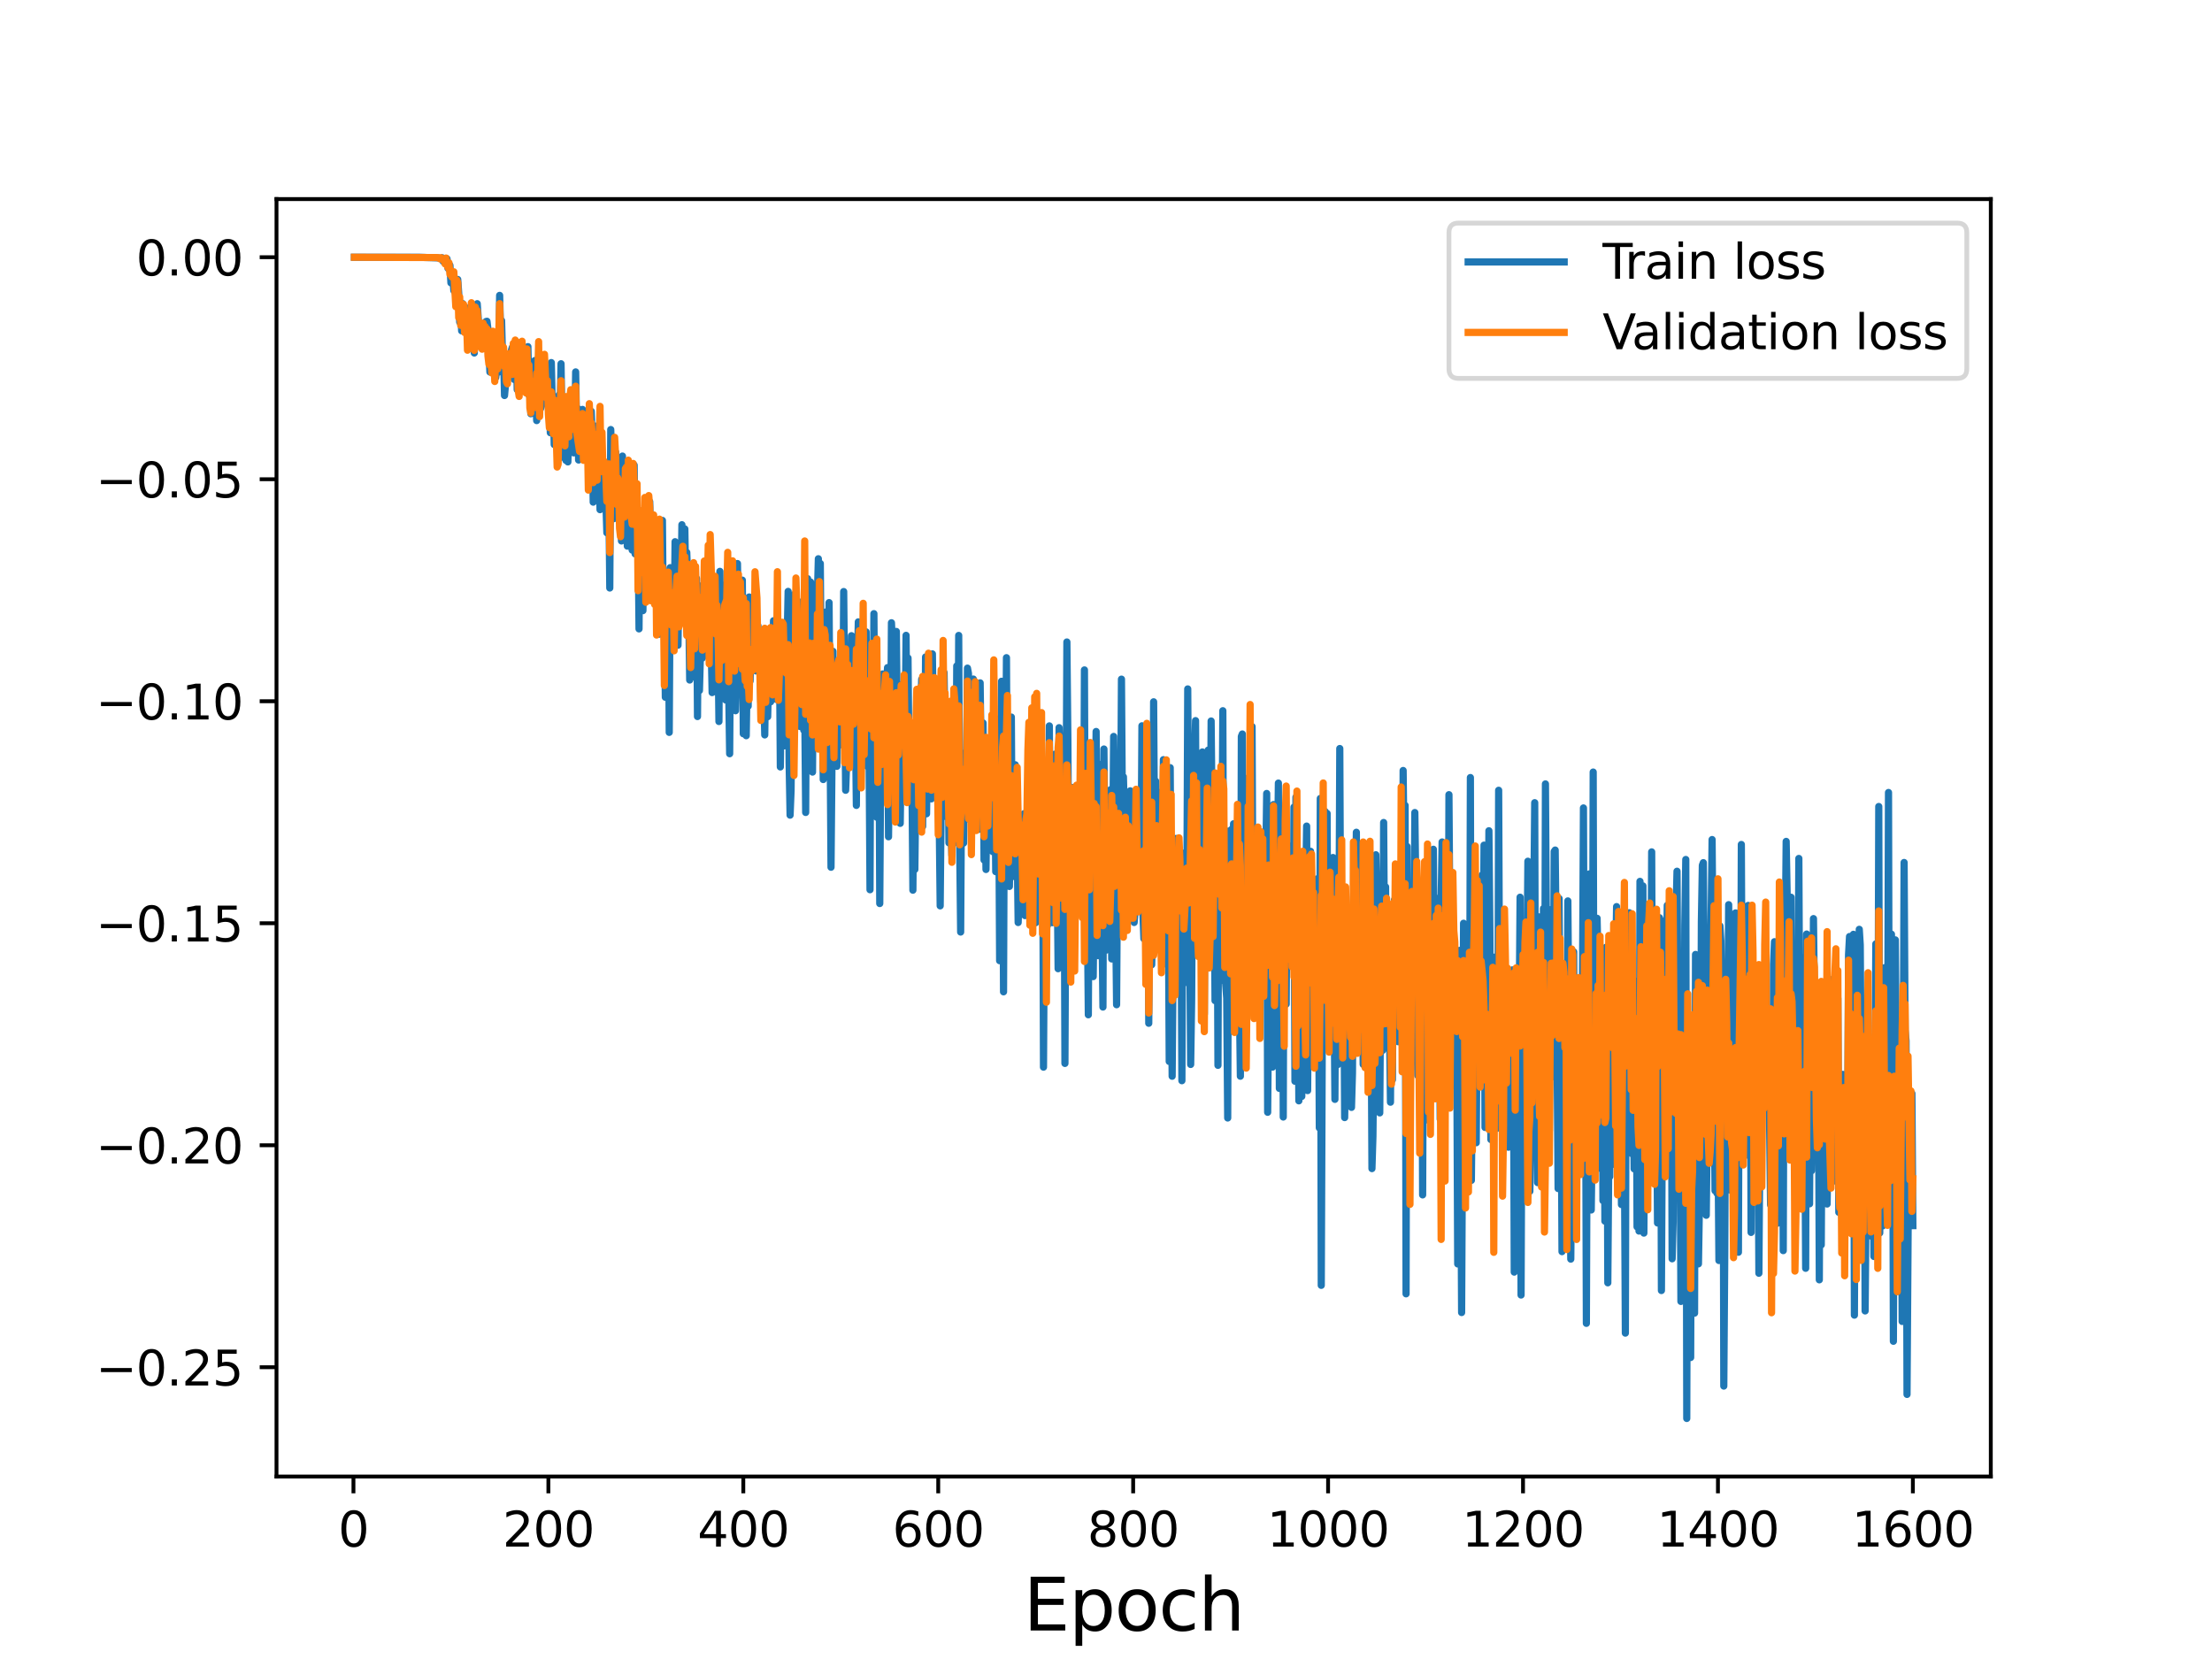 <?xml version="1.0" encoding="utf-8" standalone="no"?>
<!DOCTYPE svg PUBLIC "-//W3C//DTD SVG 1.1//EN"
  "http://www.w3.org/Graphics/SVG/1.1/DTD/svg11.dtd">
<svg height="345.6pt" version="1.1" viewBox="0 0 460.8 345.6" width="460.8pt" xmlns="http://www.w3.org/2000/svg" xmlns:xlink="http://www.w3.org/1999/xlink">
 <defs>
  <style type="text/css">*{stroke-linecap:butt;stroke-linejoin:round;}</style>
 </defs>
 <g id="figure_1">
  <g id="patch_1">
   <path d="M 0 345.6 
L 460.8 345.6 
L 460.8 0 
L 0 0 
z
" style="fill:#ffffff;"/>
  </g>
  <g id="axes_1">
   <g id="patch_2">
    <path d="M 57.6 307.584 
L 414.72 307.584 
L 414.72 41.472 
L 57.6 41.472 
z
" style="fill:#ffffff;"/>
   </g>
   <g id="matplotlib.axis_1">
    <g id="xtick_1">
     <g id="line2d_1">
      <defs>
       <path d="M 0 0 
L 0 3.5 
" id="m2b6b3be0a9" style="stroke:#000000;stroke-width:0.8;"/>
      </defs>
      <g>
       <use style="stroke:#000000;stroke-width:0.8;" x="73.63" xlink:href="#m2b6b3be0a9" y="307.584"/>
      </g>
     </g>
     <g id="text_1">
      <!-- 0 -->
      <g transform="translate(70.448 322.182)scale(0.1 -0.1)">
       <defs>
        <path d="M 2034 4250 
Q 1547 4250 1301 3770 
Q 1056 3291 1056 2328 
Q 1056 1369 1301 889 
Q 1547 409 2034 409 
Q 2525 409 2770 889 
Q 3016 1369 3016 2328 
Q 3016 3291 2770 3770 
Q 2525 4250 2034 4250 
z
M 2034 4750 
Q 2819 4750 3233 4129 
Q 3647 3509 3647 2328 
Q 3647 1150 3233 529 
Q 2819 -91 2034 -91 
Q 1250 -91 836 529 
Q 422 1150 422 2328 
Q 422 3509 836 4129 
Q 1250 4750 2034 4750 
z
" id="DejaVuSans-30" transform="scale(0.016)"/>
       </defs>
       <use xlink:href="#DejaVuSans-30"/>
      </g>
     </g>
    </g>
    <g id="xtick_2">
     <g id="line2d_2">
      <g>
       <use style="stroke:#000000;stroke-width:0.8;" x="114.237" xlink:href="#m2b6b3be0a9" y="307.584"/>
      </g>
     </g>
     <g id="text_2">
      <!-- 200 -->
      <g transform="translate(104.693 322.182)scale(0.1 -0.1)">
       <defs>
        <path d="M 1228 531 
L 3431 531 
L 3431 0 
L 469 0 
L 469 531 
Q 828 903 1448 1529 
Q 2069 2156 2228 2338 
Q 2531 2678 2651 2914 
Q 2772 3150 2772 3378 
Q 2772 3750 2511 3984 
Q 2250 4219 1831 4219 
Q 1534 4219 1204 4116 
Q 875 4013 500 3803 
L 500 4441 
Q 881 4594 1212 4672 
Q 1544 4750 1819 4750 
Q 2544 4750 2975 4387 
Q 3406 4025 3406 3419 
Q 3406 3131 3298 2873 
Q 3191 2616 2906 2266 
Q 2828 2175 2409 1742 
Q 1991 1309 1228 531 
z
" id="DejaVuSans-32" transform="scale(0.016)"/>
       </defs>
       <use xlink:href="#DejaVuSans-32"/>
       <use x="63.623" xlink:href="#DejaVuSans-30"/>
       <use x="127.246" xlink:href="#DejaVuSans-30"/>
      </g>
     </g>
    </g>
    <g id="xtick_3">
     <g id="line2d_3">
      <g>
       <use style="stroke:#000000;stroke-width:0.8;" x="154.844" xlink:href="#m2b6b3be0a9" y="307.584"/>
      </g>
     </g>
     <g id="text_3">
      <!-- 400 -->
      <g transform="translate(145.3 322.182)scale(0.1 -0.1)">
       <defs>
        <path d="M 2419 4116 
L 825 1625 
L 2419 1625 
L 2419 4116 
z
M 2253 4666 
L 3047 4666 
L 3047 1625 
L 3713 1625 
L 3713 1100 
L 3047 1100 
L 3047 0 
L 2419 0 
L 2419 1100 
L 313 1100 
L 313 1709 
L 2253 4666 
z
" id="DejaVuSans-34" transform="scale(0.016)"/>
       </defs>
       <use xlink:href="#DejaVuSans-34"/>
       <use x="63.623" xlink:href="#DejaVuSans-30"/>
       <use x="127.246" xlink:href="#DejaVuSans-30"/>
      </g>
     </g>
    </g>
    <g id="xtick_4">
     <g id="line2d_4">
      <g>
       <use style="stroke:#000000;stroke-width:0.8;" x="195.451" xlink:href="#m2b6b3be0a9" y="307.584"/>
      </g>
     </g>
     <g id="text_4">
      <!-- 600 -->
      <g transform="translate(185.908 322.182)scale(0.1 -0.1)">
       <defs>
        <path d="M 2113 2584 
Q 1688 2584 1439 2293 
Q 1191 2003 1191 1497 
Q 1191 994 1439 701 
Q 1688 409 2113 409 
Q 2538 409 2786 701 
Q 3034 994 3034 1497 
Q 3034 2003 2786 2293 
Q 2538 2584 2113 2584 
z
M 3366 4563 
L 3366 3988 
Q 3128 4100 2886 4159 
Q 2644 4219 2406 4219 
Q 1781 4219 1451 3797 
Q 1122 3375 1075 2522 
Q 1259 2794 1537 2939 
Q 1816 3084 2150 3084 
Q 2853 3084 3261 2657 
Q 3669 2231 3669 1497 
Q 3669 778 3244 343 
Q 2819 -91 2113 -91 
Q 1303 -91 875 529 
Q 447 1150 447 2328 
Q 447 3434 972 4092 
Q 1497 4750 2381 4750 
Q 2619 4750 2861 4703 
Q 3103 4656 3366 4563 
z
" id="DejaVuSans-36" transform="scale(0.016)"/>
       </defs>
       <use xlink:href="#DejaVuSans-36"/>
       <use x="63.623" xlink:href="#DejaVuSans-30"/>
       <use x="127.246" xlink:href="#DejaVuSans-30"/>
      </g>
     </g>
    </g>
    <g id="xtick_5">
     <g id="line2d_5">
      <g>
       <use style="stroke:#000000;stroke-width:0.8;" x="236.058" xlink:href="#m2b6b3be0a9" y="307.584"/>
      </g>
     </g>
     <g id="text_5">
      <!-- 800 -->
      <g transform="translate(226.515 322.182)scale(0.1 -0.1)">
       <defs>
        <path d="M 2034 2216 
Q 1584 2216 1326 1975 
Q 1069 1734 1069 1313 
Q 1069 891 1326 650 
Q 1584 409 2034 409 
Q 2484 409 2743 651 
Q 3003 894 3003 1313 
Q 3003 1734 2745 1975 
Q 2488 2216 2034 2216 
z
M 1403 2484 
Q 997 2584 770 2862 
Q 544 3141 544 3541 
Q 544 4100 942 4425 
Q 1341 4750 2034 4750 
Q 2731 4750 3128 4425 
Q 3525 4100 3525 3541 
Q 3525 3141 3298 2862 
Q 3072 2584 2669 2484 
Q 3125 2378 3379 2068 
Q 3634 1759 3634 1313 
Q 3634 634 3220 271 
Q 2806 -91 2034 -91 
Q 1263 -91 848 271 
Q 434 634 434 1313 
Q 434 1759 690 2068 
Q 947 2378 1403 2484 
z
M 1172 3481 
Q 1172 3119 1398 2916 
Q 1625 2713 2034 2713 
Q 2441 2713 2670 2916 
Q 2900 3119 2900 3481 
Q 2900 3844 2670 4047 
Q 2441 4250 2034 4250 
Q 1625 4250 1398 4047 
Q 1172 3844 1172 3481 
z
" id="DejaVuSans-38" transform="scale(0.016)"/>
       </defs>
       <use xlink:href="#DejaVuSans-38"/>
       <use x="63.623" xlink:href="#DejaVuSans-30"/>
       <use x="127.246" xlink:href="#DejaVuSans-30"/>
      </g>
     </g>
    </g>
    <g id="xtick_6">
     <g id="line2d_6">
      <g>
       <use style="stroke:#000000;stroke-width:0.8;" x="276.666" xlink:href="#m2b6b3be0a9" y="307.584"/>
      </g>
     </g>
     <g id="text_6">
      <!-- 1000 -->
      <g transform="translate(263.941 322.182)scale(0.1 -0.1)">
       <defs>
        <path d="M 794 531 
L 1825 531 
L 1825 4091 
L 703 3866 
L 703 4441 
L 1819 4666 
L 2450 4666 
L 2450 531 
L 3481 531 
L 3481 0 
L 794 0 
L 794 531 
z
" id="DejaVuSans-31" transform="scale(0.016)"/>
       </defs>
       <use xlink:href="#DejaVuSans-31"/>
       <use x="63.623" xlink:href="#DejaVuSans-30"/>
       <use x="127.246" xlink:href="#DejaVuSans-30"/>
       <use x="190.869" xlink:href="#DejaVuSans-30"/>
      </g>
     </g>
    </g>
    <g id="xtick_7">
     <g id="line2d_7">
      <g>
       <use style="stroke:#000000;stroke-width:0.8;" x="317.273" xlink:href="#m2b6b3be0a9" y="307.584"/>
      </g>
     </g>
     <g id="text_7">
      <!-- 1200 -->
      <g transform="translate(304.548 322.182)scale(0.1 -0.1)">
       <use xlink:href="#DejaVuSans-31"/>
       <use x="63.623" xlink:href="#DejaVuSans-32"/>
       <use x="127.246" xlink:href="#DejaVuSans-30"/>
       <use x="190.869" xlink:href="#DejaVuSans-30"/>
      </g>
     </g>
    </g>
    <g id="xtick_8">
     <g id="line2d_8">
      <g>
       <use style="stroke:#000000;stroke-width:0.8;" x="357.88" xlink:href="#m2b6b3be0a9" y="307.584"/>
      </g>
     </g>
     <g id="text_8">
      <!-- 1400 -->
      <g transform="translate(345.155 322.182)scale(0.1 -0.1)">
       <use xlink:href="#DejaVuSans-31"/>
       <use x="63.623" xlink:href="#DejaVuSans-34"/>
       <use x="127.246" xlink:href="#DejaVuSans-30"/>
       <use x="190.869" xlink:href="#DejaVuSans-30"/>
      </g>
     </g>
    </g>
    <g id="xtick_9">
     <g id="line2d_9">
      <g>
       <use style="stroke:#000000;stroke-width:0.8;" x="398.487" xlink:href="#m2b6b3be0a9" y="307.584"/>
      </g>
     </g>
     <g id="text_9">
      <!-- 1600 -->
      <g transform="translate(385.762 322.182)scale(0.1 -0.1)">
       <use xlink:href="#DejaVuSans-31"/>
       <use x="63.623" xlink:href="#DejaVuSans-36"/>
       <use x="127.246" xlink:href="#DejaVuSans-30"/>
       <use x="190.869" xlink:href="#DejaVuSans-30"/>
      </g>
     </g>
    </g>
    <g id="text_10">
     <!-- Epoch -->
     <g transform="translate(213.194 339.66)scale(0.15 -0.15)">
      <defs>
       <path d="M 628 4666 
L 3578 4666 
L 3578 4134 
L 1259 4134 
L 1259 2753 
L 3481 2753 
L 3481 2222 
L 1259 2222 
L 1259 531 
L 3634 531 
L 3634 0 
L 628 0 
L 628 4666 
z
" id="DejaVuSans-45" transform="scale(0.016)"/>
       <path d="M 1159 525 
L 1159 -1331 
L 581 -1331 
L 581 3500 
L 1159 3500 
L 1159 2969 
Q 1341 3281 1617 3432 
Q 1894 3584 2278 3584 
Q 2916 3584 3314 3078 
Q 3713 2572 3713 1747 
Q 3713 922 3314 415 
Q 2916 -91 2278 -91 
Q 1894 -91 1617 61 
Q 1341 213 1159 525 
z
M 3116 1747 
Q 3116 2381 2855 2742 
Q 2594 3103 2138 3103 
Q 1681 3103 1420 2742 
Q 1159 2381 1159 1747 
Q 1159 1113 1420 752 
Q 1681 391 2138 391 
Q 2594 391 2855 752 
Q 3116 1113 3116 1747 
z
" id="DejaVuSans-70" transform="scale(0.016)"/>
       <path d="M 1959 3097 
Q 1497 3097 1228 2736 
Q 959 2375 959 1747 
Q 959 1119 1226 758 
Q 1494 397 1959 397 
Q 2419 397 2687 759 
Q 2956 1122 2956 1747 
Q 2956 2369 2687 2733 
Q 2419 3097 1959 3097 
z
M 1959 3584 
Q 2709 3584 3137 3096 
Q 3566 2609 3566 1747 
Q 3566 888 3137 398 
Q 2709 -91 1959 -91 
Q 1206 -91 779 398 
Q 353 888 353 1747 
Q 353 2609 779 3096 
Q 1206 3584 1959 3584 
z
" id="DejaVuSans-6f" transform="scale(0.016)"/>
       <path d="M 3122 3366 
L 3122 2828 
Q 2878 2963 2633 3030 
Q 2388 3097 2138 3097 
Q 1578 3097 1268 2742 
Q 959 2388 959 1747 
Q 959 1106 1268 751 
Q 1578 397 2138 397 
Q 2388 397 2633 464 
Q 2878 531 3122 666 
L 3122 134 
Q 2881 22 2623 -34 
Q 2366 -91 2075 -91 
Q 1284 -91 818 406 
Q 353 903 353 1747 
Q 353 2603 823 3093 
Q 1294 3584 2113 3584 
Q 2378 3584 2631 3529 
Q 2884 3475 3122 3366 
z
" id="DejaVuSans-63" transform="scale(0.016)"/>
       <path d="M 3513 2113 
L 3513 0 
L 2938 0 
L 2938 2094 
Q 2938 2591 2744 2837 
Q 2550 3084 2163 3084 
Q 1697 3084 1428 2787 
Q 1159 2491 1159 1978 
L 1159 0 
L 581 0 
L 581 4863 
L 1159 4863 
L 1159 2956 
Q 1366 3272 1645 3428 
Q 1925 3584 2291 3584 
Q 2894 3584 3203 3211 
Q 3513 2838 3513 2113 
z
" id="DejaVuSans-68" transform="scale(0.016)"/>
      </defs>
      <use xlink:href="#DejaVuSans-45"/>
      <use x="63.184" xlink:href="#DejaVuSans-70"/>
      <use x="126.66" xlink:href="#DejaVuSans-6f"/>
      <use x="187.842" xlink:href="#DejaVuSans-63"/>
      <use x="242.822" xlink:href="#DejaVuSans-68"/>
     </g>
    </g>
   </g>
   <g id="matplotlib.axis_2">
    <g id="ytick_1">
     <g id="line2d_10">
      <defs>
       <path d="M 0 0 
L -3.5 0 
" id="m23f177a669" style="stroke:#000000;stroke-width:0.8;"/>
      </defs>
      <g>
       <use style="stroke:#000000;stroke-width:0.8;" x="57.6" xlink:href="#m23f177a669" y="284.819"/>
      </g>
     </g>
     <g id="text_11">
      <!-- −0.25 -->
      <g transform="translate(19.955 288.619)scale(0.1 -0.1)">
       <defs>
        <path d="M 678 2272 
L 4684 2272 
L 4684 1741 
L 678 1741 
L 678 2272 
z
" id="DejaVuSans-2212" transform="scale(0.016)"/>
        <path d="M 684 794 
L 1344 794 
L 1344 0 
L 684 0 
L 684 794 
z
" id="DejaVuSans-2e" transform="scale(0.016)"/>
        <path d="M 691 4666 
L 3169 4666 
L 3169 4134 
L 1269 4134 
L 1269 2991 
Q 1406 3038 1543 3061 
Q 1681 3084 1819 3084 
Q 2600 3084 3056 2656 
Q 3513 2228 3513 1497 
Q 3513 744 3044 326 
Q 2575 -91 1722 -91 
Q 1428 -91 1123 -41 
Q 819 9 494 109 
L 494 744 
Q 775 591 1075 516 
Q 1375 441 1709 441 
Q 2250 441 2565 725 
Q 2881 1009 2881 1497 
Q 2881 1984 2565 2268 
Q 2250 2553 1709 2553 
Q 1456 2553 1204 2497 
Q 953 2441 691 2322 
L 691 4666 
z
" id="DejaVuSans-35" transform="scale(0.016)"/>
       </defs>
       <use xlink:href="#DejaVuSans-2212"/>
       <use x="83.789" xlink:href="#DejaVuSans-30"/>
       <use x="147.412" xlink:href="#DejaVuSans-2e"/>
       <use x="179.199" xlink:href="#DejaVuSans-32"/>
       <use x="242.822" xlink:href="#DejaVuSans-35"/>
      </g>
     </g>
    </g>
    <g id="ytick_2">
     <g id="line2d_11">
      <g>
       <use style="stroke:#000000;stroke-width:0.8;" x="57.6" xlink:href="#m23f177a669" y="238.573"/>
      </g>
     </g>
     <g id="text_12">
      <!-- −0.20 -->
      <g transform="translate(19.955 242.372)scale(0.1 -0.1)">
       <use xlink:href="#DejaVuSans-2212"/>
       <use x="83.789" xlink:href="#DejaVuSans-30"/>
       <use x="147.412" xlink:href="#DejaVuSans-2e"/>
       <use x="179.199" xlink:href="#DejaVuSans-32"/>
       <use x="242.822" xlink:href="#DejaVuSans-30"/>
      </g>
     </g>
    </g>
    <g id="ytick_3">
     <g id="line2d_12">
      <g>
       <use style="stroke:#000000;stroke-width:0.8;" x="57.6" xlink:href="#m23f177a669" y="192.326"/>
      </g>
     </g>
     <g id="text_13">
      <!-- −0.15 -->
      <g transform="translate(19.955 196.125)scale(0.1 -0.1)">
       <use xlink:href="#DejaVuSans-2212"/>
       <use x="83.789" xlink:href="#DejaVuSans-30"/>
       <use x="147.412" xlink:href="#DejaVuSans-2e"/>
       <use x="179.199" xlink:href="#DejaVuSans-31"/>
       <use x="242.822" xlink:href="#DejaVuSans-35"/>
      </g>
     </g>
    </g>
    <g id="ytick_4">
     <g id="line2d_13">
      <g>
       <use style="stroke:#000000;stroke-width:0.8;" x="57.6" xlink:href="#m23f177a669" y="146.079"/>
      </g>
     </g>
     <g id="text_14">
      <!-- −0.10 -->
      <g transform="translate(19.955 149.878)scale(0.1 -0.1)">
       <use xlink:href="#DejaVuSans-2212"/>
       <use x="83.789" xlink:href="#DejaVuSans-30"/>
       <use x="147.412" xlink:href="#DejaVuSans-2e"/>
       <use x="179.199" xlink:href="#DejaVuSans-31"/>
       <use x="242.822" xlink:href="#DejaVuSans-30"/>
      </g>
     </g>
    </g>
    <g id="ytick_5">
     <g id="line2d_14">
      <g>
       <use style="stroke:#000000;stroke-width:0.8;" x="57.6" xlink:href="#m23f177a669" y="99.832"/>
      </g>
     </g>
     <g id="text_15">
      <!-- −0.05 -->
      <g transform="translate(19.955 103.631)scale(0.1 -0.1)">
       <use xlink:href="#DejaVuSans-2212"/>
       <use x="83.789" xlink:href="#DejaVuSans-30"/>
       <use x="147.412" xlink:href="#DejaVuSans-2e"/>
       <use x="179.199" xlink:href="#DejaVuSans-30"/>
       <use x="242.822" xlink:href="#DejaVuSans-35"/>
      </g>
     </g>
    </g>
    <g id="ytick_6">
     <g id="line2d_15">
      <g>
       <use style="stroke:#000000;stroke-width:0.8;" x="57.6" xlink:href="#m23f177a669" y="53.585"/>
      </g>
     </g>
     <g id="text_16">
      <!-- 0.00 -->
      <g transform="translate(28.334 57.384)scale(0.1 -0.1)">
       <use xlink:href="#DejaVuSans-30"/>
       <use x="63.623" xlink:href="#DejaVuSans-2e"/>
       <use x="95.41" xlink:href="#DejaVuSans-30"/>
       <use x="159.033" xlink:href="#DejaVuSans-30"/>
      </g>
     </g>
    </g>
   </g>
   <g id="line2d_16">
    <path clip-path="url(#pdf26e8c61d)" d="M 73.833 53.586 
L 87.233 53.586 
L 91.294 53.726 
L 91.903 53.934 
L 92.106 53.69 
L 92.309 54.444 
L 92.512 53.982 
L 92.715 54.292 
L 93.121 53.916 
L 93.324 55.905 
L 93.527 55.209 
L 93.73 55.28 
L 93.933 58.926 
L 94.339 57.794 
L 94.542 60.537 
L 94.745 59.568 
L 95.152 63.756 
L 95.355 58.218 
L 95.558 61.082 
L 95.761 67.096 
L 95.964 63.073 
L 96.167 68.916 
L 96.37 63.233 
L 96.776 66.633 
L 96.979 68.369 
L 97.182 64.144 
L 97.385 67.707 
L 97.588 65.444 
L 97.791 65.855 
L 98.197 67.64 
L 98.4 63.555 
L 98.806 73.535 
L 99.009 63.902 
L 99.212 67.576 
L 99.415 63.266 
L 99.618 66.155 
L 99.821 70.963 
L 100.024 67.831 
L 100.227 67.651 
L 100.43 71.518 
L 100.633 67.615 
L 101.04 71.108 
L 101.243 66.977 
L 101.446 66.924 
L 101.649 68.578 
L 102.055 77.495 
L 102.258 75.04 
L 102.461 70.124 
L 103.07 73.437 
L 103.273 78.621 
L 103.476 76.679 
L 103.679 70.906 
L 103.882 77.508 
L 104.085 61.532 
L 104.288 69.29 
L 104.491 66.791 
L 104.694 74.712 
L 104.897 73.713 
L 105.1 82.391 
L 105.506 77.915 
L 105.709 76.959 
L 105.912 75.452 
L 106.115 74.837 
L 106.318 78.499 
L 106.522 73.025 
L 106.725 72.362 
L 106.928 74.418 
L 107.131 79.059 
L 107.537 71.759 
L 107.74 81.159 
L 108.146 77.562 
L 108.349 78.795 
L 108.552 75.2 
L 108.755 74.083 
L 108.958 80.038 
L 109.161 75.91 
L 109.364 76.473 
L 109.567 76.342 
L 109.77 76.544 
L 109.973 72.213 
L 110.176 82.274 
L 110.379 75.847 
L 110.582 86.194 
L 110.988 76.662 
L 111.191 77.512 
L 111.394 75.114 
L 111.8 87.615 
L 112.003 74.885 
L 112.207 81.961 
L 112.41 77.989 
L 112.613 85.104 
L 112.816 84.517 
L 113.019 77.017 
L 113.222 79.222 
L 113.425 76.193 
L 113.628 82.464 
L 113.831 81.021 
L 114.034 83.862 
L 114.237 82.588 
L 114.44 84.862 
L 114.643 90.15 
L 114.846 75.53 
L 115.049 84.052 
L 115.252 83.099 
L 115.455 92.613 
L 115.658 86.761 
L 115.861 84.69 
L 116.064 91.354 
L 116.267 94.215 
L 116.47 82.266 
L 116.673 86.11 
L 116.876 75.772 
L 117.079 89.989 
L 117.282 95.266 
L 117.485 91.358 
L 117.689 92.915 
L 117.892 95.909 
L 118.095 87.25 
L 118.298 96.223 
L 118.501 89.177 
L 118.704 90.118 
L 118.907 85.084 
L 119.11 84.635 
L 119.313 91.749 
L 119.516 94.342 
L 119.719 91.242 
L 119.922 77.478 
L 120.125 89.824 
L 120.328 85.069 
L 120.531 95.829 
L 120.734 87.65 
L 120.937 94.219 
L 121.14 94.734 
L 121.343 85.288 
L 121.546 93.57 
L 121.952 95.094 
L 122.155 89.564 
L 122.358 89.095 
L 122.561 95.974 
L 122.764 98.94 
L 122.967 93.822 
L 123.17 85.688 
L 123.374 92.572 
L 123.577 104.606 
L 123.78 89.602 
L 123.983 99.838 
L 124.186 88.769 
L 124.592 102.337 
L 124.795 95.813 
L 124.998 106.173 
L 125.201 90.852 
L 125.404 104.698 
L 125.607 97.287 
L 125.81 97.518 
L 126.013 98.057 
L 126.419 110.99 
L 126.622 101.272 
L 126.825 103.051 
L 127.028 122.49 
L 127.231 89.483 
L 127.434 96.812 
L 127.637 98.285 
L 127.84 108.054 
L 128.246 94.183 
L 128.449 104.895 
L 128.652 103.19 
L 129.059 103.157 
L 129.262 103.894 
L 129.465 112.692 
L 129.668 95.001 
L 130.074 106.208 
L 130.277 104.444 
L 130.48 97.074 
L 130.683 113.771 
L 130.886 106.098 
L 131.089 112.494 
L 131.292 98.898 
L 131.495 113.43 
L 131.698 114.595 
L 132.104 96.905 
L 132.307 115.385 
L 132.51 106.698 
L 132.713 110.234 
L 132.916 110.204 
L 133.119 131.007 
L 133.322 106.394 
L 133.525 117.429 
L 133.728 107.304 
L 133.931 127.207 
L 134.134 111.002 
L 134.744 123.162 
L 134.947 109.153 
L 135.15 119.938 
L 135.353 104.514 
L 135.556 114.912 
L 135.759 112.95 
L 136.165 118.33 
L 136.368 123.96 
L 136.571 117.156 
L 136.774 125.324 
L 136.977 121.548 
L 137.18 130.245 
L 137.383 132.113 
L 137.586 119.631 
L 137.789 116.174 
L 137.992 108.41 
L 138.195 131.848 
L 138.398 125.117 
L 138.601 145.25 
L 138.804 124.611 
L 139.007 124.381 
L 139.21 120.704 
L 139.413 152.569 
L 139.616 118.253 
L 139.819 119.258 
L 140.022 127.677 
L 140.225 127.665 
L 140.429 132.451 
L 140.632 112.844 
L 140.835 126.265 
L 141.038 121.071 
L 141.241 134.409 
L 141.444 117.036 
L 141.647 129.039 
L 141.85 124.688 
L 142.053 109.309 
L 142.459 123.199 
L 142.662 110.184 
L 142.865 122.333 
L 143.068 115.074 
L 143.474 126.681 
L 143.677 141.662 
L 143.88 138.61 
L 144.083 130.866 
L 144.286 118.845 
L 144.489 140.978 
L 144.692 126.091 
L 144.895 136.949 
L 145.098 120.513 
L 145.301 149.267 
L 145.504 122.194 
L 145.707 143.855 
L 145.911 136.288 
L 146.114 122.047 
L 146.317 137.091 
L 146.52 128.779 
L 146.723 131.146 
L 146.926 122.261 
L 147.129 136.494 
L 147.332 127.861 
L 147.738 135.095 
L 147.941 131.931 
L 148.144 134.046 
L 148.347 144.274 
L 148.55 131.288 
L 148.753 144.107 
L 148.956 142.14 
L 149.159 121.346 
L 149.362 124.375 
L 149.565 133.42 
L 149.768 150.302 
L 149.971 119.024 
L 150.174 133.466 
L 150.377 129.193 
L 150.58 122.011 
L 150.783 135.358 
L 150.986 121.884 
L 151.189 145.826 
L 151.392 133.568 
L 151.596 142.167 
L 151.799 143.573 
L 152.002 157.015 
L 152.205 126.482 
L 152.408 129.917 
L 152.611 124.825 
L 153.017 138.042 
L 153.22 148.059 
L 153.423 140.546 
L 153.626 117.399 
L 153.829 132.148 
L 154.032 128.155 
L 154.235 144.617 
L 154.438 140.082 
L 154.641 120.853 
L 154.844 152.859 
L 155.047 151.701 
L 155.25 149.437 
L 155.453 153.26 
L 155.656 140.018 
L 155.859 147.109 
L 156.062 124.365 
L 156.265 141.851 
L 156.468 131.668 
L 156.671 132.262 
L 156.874 131.31 
L 157.077 132.464 
L 157.281 129.004 
L 157.484 139.768 
L 157.89 130.343 
L 158.093 135.653 
L 158.296 132.975 
L 158.499 146.252 
L 158.905 135.592 
L 159.311 153.095 
L 159.514 138.68 
L 159.717 135.319 
L 159.92 149.307 
L 160.326 132.632 
L 160.529 146.213 
L 160.732 133.446 
L 160.935 140.047 
L 161.138 129.309 
L 161.747 145.712 
L 161.95 145.365 
L 162.356 133.714 
L 162.559 159.768 
L 162.762 137.725 
L 162.966 130.558 
L 163.169 136.688 
L 163.372 155.375 
L 163.778 143.058 
L 164.184 123.198 
L 164.387 158.822 
L 164.59 169.813 
L 164.793 164.71 
L 164.996 142.378 
L 165.199 155.483 
L 165.402 132.57 
L 165.605 123.688 
L 165.808 148.66 
L 166.011 127.916 
L 166.214 129.465 
L 166.417 125.377 
L 166.62 151.334 
L 167.026 134.302 
L 167.432 152.089 
L 167.635 146.227 
L 167.838 169.249 
L 168.041 127.114 
L 168.244 120.543 
L 168.651 152.801 
L 168.854 121.241 
L 169.057 127.705 
L 169.26 160.839 
L 169.463 130.821 
L 169.666 147.783 
L 170.478 116.397 
L 170.681 136.089 
L 170.884 117.39 
L 171.087 144.431 
L 171.29 140.774 
L 171.493 162.393 
L 171.696 135.615 
L 171.899 133.969 
L 172.102 127.47 
L 172.305 152.529 
L 172.508 158.844 
L 172.711 125.532 
L 173.117 180.663 
L 173.523 135.683 
L 173.726 156.786 
L 173.929 147.633 
L 174.336 159.642 
L 174.539 142.928 
L 174.742 146.674 
L 174.945 143.418 
L 175.148 136.655 
L 175.351 140.863 
L 175.554 155.255 
L 175.757 123.231 
L 176.163 164.628 
L 176.366 159.16 
L 176.569 156.882 
L 176.975 140.809 
L 177.178 151.778 
L 177.381 132.428 
L 177.584 157.36 
L 177.787 138.79 
L 177.99 157.96 
L 178.193 150.446 
L 178.396 167.779 
L 178.599 139.364 
L 178.802 129.544 
L 179.005 136.683 
L 179.208 138.726 
L 179.411 142.549 
L 179.614 142.059 
L 179.818 149.437 
L 180.224 143.036 
L 180.427 131.627 
L 180.63 159.617 
L 180.833 155.581 
L 181.036 155.328 
L 181.239 185.349 
L 181.442 135.104 
L 181.645 136.825 
L 181.848 161.505 
L 182.051 127.837 
L 182.254 156.494 
L 182.457 139.153 
L 182.66 170.258 
L 183.066 141.337 
L 183.269 188.224 
L 183.472 158.27 
L 183.675 154.423 
L 183.878 140.395 
L 184.284 160.815 
L 184.487 156.382 
L 184.69 142.203 
L 184.893 139.069 
L 185.096 174.315 
L 185.299 156.138 
L 185.503 159.203 
L 185.706 129.731 
L 185.909 134.022 
L 186.112 146.646 
L 186.315 139.841 
L 186.518 154.958 
L 186.721 131.543 
L 187.127 168.443 
L 187.33 165.389 
L 187.533 171.52 
L 187.939 142.588 
L 188.142 158.678 
L 188.345 153.139 
L 188.548 153.889 
L 188.751 132.354 
L 188.954 155.408 
L 189.157 137.076 
L 189.36 159.144 
L 189.563 163.37 
L 189.766 164.058 
L 189.969 161.898 
L 190.172 185.442 
L 190.375 160.85 
L 190.578 181.127 
L 190.781 164.106 
L 191.188 157.937 
L 191.391 158.963 
L 191.594 148.156 
L 191.797 148.609 
L 192 141.511 
L 192.203 172.166 
L 192.406 145.793 
L 192.609 167.268 
L 192.812 136.857 
L 193.015 169.528 
L 193.421 142.065 
L 193.624 154.664 
L 193.827 137.411 
L 194.03 166.415 
L 194.233 136.217 
L 194.436 153.783 
L 194.639 149.454 
L 194.842 156.987 
L 195.045 157.628 
L 195.248 144.844 
L 195.451 152.864 
L 195.857 188.708 
L 196.06 167.065 
L 196.263 163.725 
L 196.466 145.721 
L 196.669 140.122 
L 197.076 166.358 
L 197.279 170.217 
L 197.482 156.375 
L 197.685 175.582 
L 197.888 165.699 
L 198.294 178.157 
L 198.497 164.037 
L 198.7 175.645 
L 198.903 164.118 
L 199.106 173.278 
L 199.309 138.722 
L 199.512 174.277 
L 199.715 132.371 
L 199.918 175.756 
L 200.121 194.161 
L 200.324 161.038 
L 200.527 159.427 
L 200.73 175.633 
L 200.933 156.852 
L 201.136 160.123 
L 201.339 159.389 
L 201.542 139.183 
L 201.745 140.283 
L 201.948 170.682 
L 202.151 167.692 
L 202.558 141.89 
L 202.761 141.46 
L 203.167 165.925 
L 203.37 166.597 
L 203.776 159.054 
L 203.979 172.747 
L 204.182 142.251 
L 204.385 157.586 
L 204.588 158.31 
L 204.791 150.597 
L 204.994 179.148 
L 205.197 163.265 
L 205.4 181.127 
L 205.603 165.778 
L 205.806 159.245 
L 206.009 161.501 
L 206.212 167.436 
L 206.415 163.216 
L 206.618 176.452 
L 206.821 177.419 
L 207.024 159.497 
L 207.227 160.759 
L 207.43 181.583 
L 207.836 149.806 
L 208.04 164.297 
L 208.243 200.132 
L 208.649 141.917 
L 208.852 166.471 
L 209.055 206.612 
L 209.258 154.157 
L 209.461 168.52 
L 209.664 137.009 
L 209.867 178.031 
L 210.07 165.052 
L 210.273 184.666 
L 210.476 174.199 
L 210.679 149.376 
L 210.882 182.633 
L 211.085 166.924 
L 211.288 181.683 
L 211.491 159.312 
L 211.694 160.174 
L 212.1 192.178 
L 212.303 186.207 
L 212.506 185.725 
L 212.709 177.104 
L 213.115 182.94 
L 213.318 169.505 
L 213.521 190.735 
L 213.725 170.513 
L 213.928 175.942 
L 214.131 168.62 
L 214.334 188.125 
L 214.537 167.146 
L 214.74 183.026 
L 214.943 184.708 
L 215.146 155.363 
L 215.349 165.771 
L 215.755 192.217 
L 215.958 166.843 
L 216.161 168.654 
L 216.364 150.308 
L 216.77 164.462 
L 216.973 161.794 
L 217.176 161.826 
L 217.379 222.305 
L 217.582 187.355 
L 217.785 176.065 
L 217.988 187.877 
L 218.191 192.818 
L 218.394 184.925 
L 218.597 151.218 
L 218.8 181.115 
L 219.003 165.503 
L 219.206 192.209 
L 219.613 177.024 
L 219.816 157.091 
L 220.019 188.713 
L 220.222 181.391 
L 220.425 201.8 
L 220.628 151.587 
L 220.831 158.895 
L 221.034 180.689 
L 221.237 181.509 
L 221.44 168.122 
L 221.643 164.369 
L 221.846 221.529 
L 222.252 133.735 
L 222.455 153.934 
L 222.658 186.992 
L 222.861 177.497 
L 223.064 196.029 
L 223.267 164.025 
L 223.47 171.809 
L 223.673 199.761 
L 223.876 189.113 
L 224.079 170.185 
L 224.282 164.309 
L 224.485 176.672 
L 224.688 177.968 
L 224.892 178.499 
L 225.095 186.862 
L 225.298 152.392 
L 225.501 189.483 
L 225.704 189.97 
L 225.907 139.558 
L 226.11 190.668 
L 226.313 168.479 
L 226.719 211.399 
L 226.922 174.646 
L 227.125 161.339 
L 227.328 168.131 
L 227.734 203.446 
L 228.343 152.384 
L 228.749 199.077 
L 228.952 167.99 
L 229.155 159.251 
L 229.764 209.785 
L 229.967 156.034 
L 230.373 197.956 
L 230.577 170.766 
L 230.78 176.561 
L 230.983 164.869 
L 231.186 193.677 
L 231.389 164.481 
L 231.592 199.764 
L 231.998 153.415 
L 232.607 209.301 
L 232.81 178.223 
L 233.013 183.7 
L 233.216 174.933 
L 233.419 174.935 
L 233.622 141.478 
L 233.825 170.377 
L 234.028 161.83 
L 234.231 169.835 
L 234.434 193.559 
L 234.637 170.707 
L 235.043 191.341 
L 235.449 164.745 
L 235.652 190.162 
L 235.855 183.412 
L 236.058 185.931 
L 236.262 192.171 
L 236.465 189.621 
L 236.668 183.763 
L 236.871 188.697 
L 237.074 181.26 
L 237.277 184.054 
L 237.48 182.629 
L 237.683 182.965 
L 237.886 151.197 
L 238.089 190.141 
L 238.292 195.553 
L 238.495 187.535 
L 238.698 193.954 
L 238.901 185.924 
L 239.104 161.643 
L 239.307 213.167 
L 239.51 182.302 
L 239.713 189.48 
L 239.916 200.982 
L 240.119 193.673 
L 240.322 146.198 
L 240.525 176.878 
L 240.728 162.701 
L 240.931 182.487 
L 241.134 165 
L 241.337 189.326 
L 241.54 184.431 
L 241.743 173.369 
L 241.947 185.478 
L 242.15 184.899 
L 242.353 158.257 
L 242.556 200.804 
L 242.759 167.844 
L 242.962 164.063 
L 243.368 185.463 
L 243.571 221.122 
L 243.774 159.92 
L 244.18 224.203 
L 244.383 200.086 
L 244.586 197.54 
L 244.992 174.665 
L 245.195 196.138 
L 245.601 200.912 
L 245.804 188.229 
L 246.007 184.376 
L 246.21 225.131 
L 246.413 177.735 
L 246.616 204.848 
L 246.819 188.765 
L 247.022 195.477 
L 247.225 190.542 
L 247.428 143.515 
L 247.632 179.063 
L 247.835 194.132 
L 248.038 221.745 
L 248.241 208.254 
L 248.444 174.317 
L 248.647 184.026 
L 248.85 158.002 
L 249.053 150.121 
L 249.256 195.809 
L 249.459 175.032 
L 249.662 190.312 
L 249.865 165.594 
L 250.068 190.048 
L 250.271 176.939 
L 250.474 156.645 
L 250.677 175.337 
L 250.88 211.248 
L 251.083 167.329 
L 251.286 197.684 
L 251.692 156.262 
L 251.895 193.551 
L 252.098 183.676 
L 252.301 150.197 
L 252.504 170.593 
L 252.707 178.063 
L 252.91 179.261 
L 253.114 208.451 
L 253.317 205.803 
L 253.52 174.233 
L 253.723 221.928 
L 253.926 166.149 
L 254.332 187.89 
L 254.535 182.63 
L 254.738 148.057 
L 254.941 204.352 
L 255.144 175.913 
L 255.347 205.216 
L 255.55 207.955 
L 255.753 232.896 
L 255.956 173.118 
L 256.362 213.633 
L 256.565 172.776 
L 256.768 187.287 
L 256.971 171.609 
L 257.377 214.622 
L 257.58 181.112 
L 257.986 211.951 
L 258.189 208.387 
L 258.392 224.194 
L 258.595 153.405 
L 258.799 152.904 
L 259.002 199.9 
L 259.205 188.912 
L 259.408 171.628 
L 259.611 204.248 
L 259.814 202.591 
L 260.22 161.909 
L 260.626 198.355 
L 260.829 151.359 
L 261.032 198.378 
L 261.235 196.694 
L 261.438 183.292 
L 261.641 205.46 
L 261.844 200.466 
L 262.047 180.146 
L 262.25 200.099 
L 262.453 174.773 
L 262.656 179.643 
L 262.859 174.443 
L 263.062 201.465 
L 263.468 181.078 
L 263.671 180.83 
L 263.874 165.292 
L 264.077 231.707 
L 264.28 208.081 
L 264.484 170.432 
L 264.89 196.405 
L 265.093 222.298 
L 265.296 167.603 
L 265.499 215.289 
L 265.702 190.044 
L 265.905 188.649 
L 266.108 180.373 
L 266.311 163.128 
L 266.514 226.737 
L 266.717 218.076 
L 267.123 169.409 
L 267.326 232.695 
L 267.529 168.26 
L 267.935 209.181 
L 268.138 178.068 
L 268.341 183.208 
L 268.544 176.242 
L 268.747 192.55 
L 268.95 195.724 
L 269.153 196.57 
L 269.356 200.781 
L 269.559 168.135 
L 269.762 225.245 
L 269.965 166.067 
L 270.169 191.041 
L 270.372 200.524 
L 270.575 229.326 
L 270.778 219.272 
L 270.981 203.511 
L 271.184 228.408 
L 271.59 184.969 
L 271.793 197.469 
L 272.199 172.087 
L 272.402 227.19 
L 272.605 199.188 
L 272.808 207.478 
L 273.011 177.335 
L 273.417 212.666 
L 273.62 215.013 
L 273.823 184.857 
L 274.026 205.525 
L 274.229 203.238 
L 274.432 183.063 
L 274.635 193.567 
L 274.838 234.945 
L 275.041 166.331 
L 275.244 267.762 
L 275.447 217.572 
L 275.854 192.294 
L 276.057 169.059 
L 276.26 194.395 
L 276.463 169.46 
L 276.666 217.519 
L 277.072 184.834 
L 277.275 196.223 
L 277.681 178.634 
L 278.087 229.016 
L 278.29 191.666 
L 278.493 200.507 
L 278.696 221.764 
L 278.899 201.282 
L 279.102 155.932 
L 279.305 200.829 
L 279.508 209.305 
L 279.711 205.955 
L 279.914 196.196 
L 280.117 232.812 
L 280.32 219.577 
L 280.523 193.314 
L 280.726 227.595 
L 280.929 200.698 
L 281.132 193.428 
L 281.336 203.741 
L 281.539 230.691 
L 281.742 223.592 
L 281.945 189.492 
L 282.148 180.052 
L 282.351 192.375 
L 282.554 173.373 
L 282.757 216.215 
L 282.96 191.407 
L 283.163 194.061 
L 283.366 207.031 
L 283.569 210.959 
L 283.772 201.41 
L 283.975 221.736 
L 284.178 198.799 
L 284.381 201.489 
L 284.584 176.611 
L 284.99 216.691 
L 285.193 227.183 
L 285.396 182.446 
L 285.599 204.142 
L 285.802 243.44 
L 286.005 236.756 
L 286.614 178.063 
L 286.817 187.603 
L 287.021 209.599 
L 287.224 196.26 
L 287.427 231.835 
L 287.63 203.484 
L 288.036 218.805 
L 288.239 171.343 
L 288.442 201.964 
L 288.645 184.751 
L 288.848 215.539 
L 289.051 214.25 
L 289.254 206.716 
L 289.457 213.486 
L 289.66 229.609 
L 289.863 198.557 
L 290.066 224.938 
L 290.269 196.47 
L 290.472 187.488 
L 290.675 206.251 
L 290.878 200.858 
L 291.081 199.751 
L 291.284 217.008 
L 291.487 212.675 
L 291.69 195.52 
L 291.893 214.705 
L 292.096 215.762 
L 292.299 160.508 
L 292.502 178.214 
L 292.706 167.773 
L 292.909 269.528 
L 293.112 176.333 
L 293.315 219.317 
L 293.721 206.34 
L 293.924 191.475 
L 294.127 204.634 
L 294.33 192.831 
L 294.533 202.547 
L 294.736 169.267 
L 294.939 184.809 
L 295.142 214.449 
L 295.345 224.047 
L 295.548 210.373 
L 295.751 207.29 
L 295.954 195.29 
L 296.157 199.362 
L 296.36 248.917 
L 296.563 199.613 
L 296.766 211.11 
L 296.969 191.458 
L 297.172 198.318 
L 297.375 181.713 
L 297.578 233.368 
L 297.984 191.26 
L 298.187 196.013 
L 298.594 176.919 
L 298.797 206.209 
L 299 206.783 
L 299.203 206.002 
L 299.406 187.155 
L 299.609 188.266 
L 299.812 201.551 
L 300.015 233.135 
L 300.218 187.419 
L 300.421 175.4 
L 300.624 188.535 
L 300.827 189.797 
L 301.03 205.851 
L 301.436 190.518 
L 301.639 230.309 
L 301.842 165.545 
L 302.248 222.059 
L 302.451 220.333 
L 302.654 226.098 
L 302.857 204.93 
L 303.06 200.816 
L 303.263 199.612 
L 303.466 217.882 
L 303.669 263.302 
L 303.873 208.366 
L 304.076 197.978 
L 304.482 273.425 
L 304.888 192.332 
L 305.091 198.762 
L 305.294 214.853 
L 305.497 219.782 
L 305.7 229.799 
L 305.903 192.728 
L 306.106 233.646 
L 306.309 161.978 
L 306.512 245.893 
L 306.918 206.06 
L 307.324 216.039 
L 307.527 238.053 
L 307.73 209.134 
L 307.933 218.694 
L 308.136 218.764 
L 308.339 196.03 
L 308.542 214.027 
L 308.745 182.293 
L 308.948 204.687 
L 309.151 176.061 
L 309.354 234.87 
L 309.558 216.404 
L 309.761 176.558 
L 309.964 208.616 
L 310.167 173.062 
L 310.37 193.987 
L 310.573 237.385 
L 310.776 235.621 
L 310.979 237.546 
L 311.182 199.393 
L 311.385 235.106 
L 311.588 204.738 
L 311.791 230.629 
L 311.994 235.008 
L 312.197 164.628 
L 312.4 211.696 
L 312.603 224.478 
L 312.806 219.696 
L 313.009 198.11 
L 313.212 217.592 
L 313.415 205.065 
L 313.618 210.185 
L 313.821 210.731 
L 314.024 217.638 
L 314.227 238.985 
L 314.43 216.547 
L 314.633 221.014 
L 314.836 203.495 
L 315.039 202.052 
L 315.243 207.138 
L 315.446 265.001 
L 315.649 212.977 
L 315.852 237.679 
L 316.055 241.459 
L 316.258 238.535 
L 316.664 186.905 
L 316.867 269.78 
L 317.07 219.006 
L 317.273 201.28 
L 317.476 219.253 
L 317.679 200.138 
L 317.882 227.589 
L 318.288 179.409 
L 318.491 227.655 
L 318.694 248.168 
L 318.897 234.737 
L 319.1 190.16 
L 319.303 212.236 
L 319.709 167.215 
L 319.912 236.595 
L 320.115 209.921 
L 320.318 246.362 
L 320.521 190.994 
L 320.724 236.588 
L 320.928 209.453 
L 321.334 236.758 
L 321.537 189.26 
L 321.74 234.205 
L 321.943 163.305 
L 322.349 225.78 
L 322.552 219.413 
L 322.755 235.526 
L 322.958 189.506 
L 323.161 191.906 
L 323.364 224.336 
L 323.567 224.149 
L 323.77 177.377 
L 323.973 177.084 
L 324.176 195.429 
L 324.582 247.594 
L 324.785 187.174 
L 324.988 219.542 
L 325.191 223.74 
L 325.394 260.737 
L 325.597 207.269 
L 325.8 250.909 
L 326.003 232.069 
L 326.206 237.675 
L 326.409 246.716 
L 326.613 187.679 
L 327.222 262.297 
L 327.628 217.283 
L 327.831 198.289 
L 328.034 246.791 
L 328.237 222.319 
L 328.44 214.769 
L 328.643 216.601 
L 328.846 209.519 
L 329.049 208.201 
L 329.252 241.659 
L 329.455 244.41 
L 329.861 168.311 
L 330.064 229.896 
L 330.267 209.316 
L 330.47 275.677 
L 330.673 221.051 
L 331.079 182.048 
L 331.282 246.809 
L 331.485 252.059 
L 331.688 236.182 
L 331.891 160.835 
L 332.095 241.99 
L 332.298 208.581 
L 332.501 193.847 
L 332.704 191.295 
L 332.907 201.034 
L 333.11 239.502 
L 333.313 243.378 
L 333.516 238.208 
L 333.719 204.065 
L 333.922 250.114 
L 334.125 210.152 
L 334.328 254.386 
L 334.531 197.349 
L 334.734 210.442 
L 334.937 267.232 
L 335.14 240.962 
L 335.343 245.119 
L 335.546 209.771 
L 335.749 242.652 
L 335.952 204.951 
L 336.155 214.776 
L 336.358 231.228 
L 336.561 201.197 
L 336.764 188.864 
L 336.967 217.411 
L 337.17 222.261 
L 337.373 241.865 
L 337.576 214.066 
L 337.78 250.931 
L 337.983 227.739 
L 338.186 242.702 
L 338.389 239.313 
L 338.592 277.71 
L 338.795 195.243 
L 338.998 207.41 
L 339.201 210.52 
L 339.404 190.139 
L 339.607 231.935 
L 339.81 193.239 
L 340.013 240.38 
L 340.216 220.809 
L 340.419 243.494 
L 340.622 204.402 
L 340.825 207.379 
L 341.028 255.571 
L 341.231 237.043 
L 341.434 256.453 
L 341.637 183.605 
L 342.043 216.944 
L 342.246 184.547 
L 342.449 256.876 
L 342.652 225.293 
L 342.855 215.201 
L 343.058 214.53 
L 343.261 228.657 
L 343.465 215.531 
L 343.668 193.246 
L 343.871 217.085 
L 344.074 177.464 
L 344.277 228.119 
L 344.48 220.69 
L 344.683 199.851 
L 344.886 208.681 
L 345.089 225.912 
L 345.292 254.768 
L 345.698 191.177 
L 345.901 201.284 
L 346.104 268.84 
L 346.51 191.913 
L 346.713 211.35 
L 346.916 219.397 
L 347.322 188.599 
L 347.525 240.387 
L 347.931 187.801 
L 348.134 208.268 
L 348.337 262.227 
L 348.54 254.664 
L 348.743 224.228 
L 348.946 220.057 
L 349.15 189.847 
L 349.353 181.493 
L 349.556 213.788 
L 349.759 227.818 
L 349.962 226.268 
L 350.165 271.112 
L 350.368 233.2 
L 350.571 241.318 
L 350.774 243.873 
L 350.977 192.815 
L 351.18 179.045 
L 351.383 295.488 
L 351.586 225.421 
L 351.789 229.766 
L 351.992 218.88 
L 352.195 282.795 
L 352.398 228.385 
L 352.601 214.949 
L 352.804 230.99 
L 353.007 273.552 
L 353.21 198.829 
L 353.413 217.462 
L 353.616 204.584 
L 353.819 263.286 
L 354.225 237.959 
L 354.428 192.041 
L 354.631 180.253 
L 354.835 179.708 
L 355.038 204.542 
L 355.241 210.99 
L 355.444 253.164 
L 355.647 236.134 
L 355.85 230.068 
L 356.256 207.818 
L 356.662 174.894 
L 357.271 248.051 
L 357.474 183.816 
L 357.677 248.584 
L 357.88 237.367 
L 358.083 262.583 
L 358.286 192.877 
L 358.489 196.009 
L 358.692 213.918 
L 358.895 200.813 
L 359.098 288.743 
L 359.301 260.569 
L 359.504 216.328 
L 359.707 223.284 
L 359.91 218.631 
L 360.113 188.459 
L 360.52 247.963 
L 360.723 215.676 
L 360.926 247.23 
L 361.129 205.564 
L 361.332 190.635 
L 361.535 190.175 
L 361.738 207.961 
L 362.144 260.866 
L 362.347 199.568 
L 362.55 231.397 
L 362.753 175.919 
L 362.956 221.642 
L 363.159 189.927 
L 363.362 240.866 
L 363.565 219.061 
L 363.768 219.714 
L 363.971 227.605 
L 364.174 188.621 
L 364.377 217.443 
L 364.58 196.719 
L 364.783 256.733 
L 364.986 206.96 
L 365.189 246.384 
L 365.392 217.804 
L 365.595 226.037 
L 365.798 218.067 
L 366.002 201.967 
L 366.205 226.675 
L 366.408 265.24 
L 366.814 209.03 
L 367.017 208.784 
L 367.22 205.232 
L 367.423 207.207 
L 367.626 214.181 
L 367.829 204.242 
L 368.032 230.484 
L 368.235 212.748 
L 368.438 217.735 
L 368.844 251 
L 369.047 236.697 
L 369.25 263.388 
L 369.453 200.93 
L 369.656 196.174 
L 370.062 212.774 
L 370.265 254.828 
L 370.468 217.249 
L 370.671 229.899 
L 370.874 222.275 
L 371.077 196.191 
L 371.28 216.465 
L 371.483 260.527 
L 371.687 197.532 
L 371.89 197.339 
L 372.093 175.278 
L 372.296 186.286 
L 372.499 188.398 
L 372.702 205.494 
L 372.905 198.483 
L 373.108 186.909 
L 373.311 233.045 
L 373.514 200.582 
L 373.717 197.362 
L 373.92 235.639 
L 374.123 217.19 
L 374.326 233.338 
L 374.529 221.15 
L 374.732 178.831 
L 374.935 219.135 
L 375.138 209.057 
L 375.341 226.474 
L 375.544 199.482 
L 375.95 228.884 
L 376.153 264.207 
L 376.356 194.579 
L 376.559 208.442 
L 376.762 199.593 
L 376.965 250.783 
L 377.168 211.217 
L 377.372 243.909 
L 377.575 228.317 
L 377.778 191.363 
L 377.981 208.498 
L 378.184 204.932 
L 378.387 235.833 
L 378.59 233.16 
L 378.793 218.684 
L 378.996 266.61 
L 379.199 218.473 
L 379.402 259.336 
L 379.605 222.861 
L 379.808 212.321 
L 380.011 230.641 
L 380.214 235.074 
L 380.417 236.723 
L 380.62 250.82 
L 380.823 237.362 
L 381.026 203.941 
L 381.229 219.949 
L 381.432 208.739 
L 381.635 246.279 
L 381.838 225.673 
L 382.244 239.081 
L 382.447 218.539 
L 382.854 207.99 
L 383.057 252.549 
L 383.26 247.997 
L 383.666 230.757 
L 383.869 223.809 
L 384.072 248.584 
L 384.275 229.917 
L 384.478 240.739 
L 384.681 225.95 
L 384.884 241.748 
L 385.087 198.87 
L 385.29 195.092 
L 385.493 200.977 
L 385.899 256.645 
L 386.102 194.634 
L 386.305 273.969 
L 386.508 229.294 
L 386.711 217.455 
L 386.914 244.52 
L 387.117 251.818 
L 387.32 193.595 
L 387.523 196.84 
L 387.726 224.01 
L 387.929 220.186 
L 388.132 225.873 
L 388.335 213.756 
L 388.539 273.091 
L 388.945 227.293 
L 389.148 219.961 
L 389.554 250.673 
L 389.757 218.994 
L 389.96 257.601 
L 390.163 223.985 
L 390.366 261.745 
L 390.772 196.624 
L 391.178 235.665 
L 391.381 168.007 
L 391.584 256.846 
L 391.787 227.453 
L 391.99 236.031 
L 392.193 255.381 
L 392.396 208.224 
L 392.599 201.583 
L 392.802 225.708 
L 393.005 217.951 
L 393.208 227.381 
L 393.411 165.09 
L 393.614 249.211 
L 393.817 209.82 
L 394.02 194.601 
L 394.224 204.009 
L 394.427 279.413 
L 394.63 221.134 
L 394.833 195.796 
L 395.239 251.379 
L 395.442 225.175 
L 395.848 269.154 
L 396.051 215.216 
L 396.254 275.282 
L 396.66 179.672 
L 396.863 214.532 
L 397.066 216.847 
L 397.269 290.478 
L 397.675 229.243 
L 397.878 247.403 
L 398.284 227.791 
L 398.487 255.325 
L 398.487 255.325 
" style="fill:none;stroke:#1f77b4;stroke-linecap:square;stroke-width:1.5;"/>
   </g>
   <g id="line2d_17">
    <path clip-path="url(#pdf26e8c61d)" d="M 73.833 53.585 
L 91.091 53.654 
L 91.294 53.756 
L 91.497 53.682 
L 91.7 53.941 
L 91.903 53.686 
L 92.309 54.211 
L 92.512 54.042 
L 92.715 54.983 
L 92.918 53.753 
L 93.121 55.251 
L 93.324 55.758 
L 93.527 54.739 
L 93.73 57.165 
L 93.933 56.34 
L 94.136 57.703 
L 94.339 57.385 
L 94.542 56.618 
L 94.948 63.889 
L 95.152 58.352 
L 95.355 58.865 
L 95.558 66.172 
L 95.761 61.855 
L 95.964 67.774 
L 96.167 67.747 
L 96.37 66.18 
L 96.573 63.412 
L 96.776 69.268 
L 96.979 66.634 
L 97.182 66.164 
L 97.385 72.958 
L 97.588 65.317 
L 97.791 64.931 
L 97.994 66.044 
L 98.197 63.062 
L 98.4 66.961 
L 98.603 66.974 
L 98.806 72.993 
L 99.009 63.969 
L 99.212 66.255 
L 99.415 64.701 
L 100.024 72.283 
L 100.227 68.71 
L 100.43 72.746 
L 100.633 67.318 
L 100.837 70.373 
L 101.04 67.996 
L 101.243 70.336 
L 101.446 68.514 
L 101.649 74.139 
L 101.852 75.887 
L 102.055 76.09 
L 102.258 73.8 
L 102.461 77.705 
L 102.664 69 
L 103.07 79.47 
L 103.273 73.784 
L 103.679 76.857 
L 104.085 63.26 
L 104.288 69.937 
L 104.491 72.92 
L 104.694 72.13 
L 104.897 72.349 
L 105.1 76.383 
L 105.303 75.154 
L 105.506 79.56 
L 105.709 79.954 
L 105.912 74.417 
L 106.115 73.634 
L 106.318 73.815 
L 106.522 75.229 
L 106.725 77.996 
L 106.928 71.523 
L 107.131 77.465 
L 107.334 70.841 
L 107.537 73.719 
L 107.74 71.254 
L 107.943 81.263 
L 108.146 82.585 
L 108.349 74.804 
L 108.755 71.082 
L 108.958 75.639 
L 109.364 77.885 
L 109.567 81.859 
L 109.77 72.694 
L 109.973 78.89 
L 110.176 76.018 
L 110.379 84.998 
L 110.582 86.008 
L 110.785 82.564 
L 110.988 81.16 
L 111.191 82.623 
L 111.394 79.324 
L 111.597 84.885 
L 111.8 77.725 
L 112.003 79.511 
L 112.207 71.164 
L 112.41 86.783 
L 112.613 78.689 
L 112.816 82.335 
L 113.019 75.937 
L 113.222 79.057 
L 113.425 73.808 
L 113.831 82.89 
L 114.034 79.31 
L 114.237 86.29 
L 114.44 89.094 
L 114.643 83.88 
L 114.846 81.63 
L 115.049 83.016 
L 115.252 90.352 
L 115.658 83.419 
L 116.064 97.291 
L 116.267 96.717 
L 116.47 84.405 
L 116.673 87.514 
L 116.876 79.313 
L 117.079 91.933 
L 117.282 86.382 
L 117.689 92.878 
L 117.892 82.622 
L 118.095 87.047 
L 118.298 84.986 
L 118.501 90.989 
L 118.704 82.758 
L 118.907 81.178 
L 119.11 88.591 
L 119.313 88.97 
L 119.516 85.742 
L 119.719 89.518 
L 119.922 80.456 
L 120.125 90.008 
L 120.734 94.038 
L 121.343 86.152 
L 121.546 95.893 
L 121.749 88.444 
L 121.952 94.87 
L 122.155 87.605 
L 122.358 90.075 
L 122.561 102.097 
L 122.764 84.092 
L 122.967 89.41 
L 123.17 88.083 
L 123.374 90.475 
L 123.577 100.535 
L 123.78 90.43 
L 123.983 95.09 
L 124.186 92.462 
L 124.389 100.03 
L 124.592 91.496 
L 124.795 92.595 
L 124.998 84.654 
L 125.201 98.25 
L 125.404 90.056 
L 125.607 98.254 
L 125.81 96.046 
L 126.013 96.728 
L 126.216 99.597 
L 126.419 104.446 
L 126.622 97.678 
L 126.825 96.632 
L 127.028 115.106 
L 127.231 101.351 
L 127.434 102.555 
L 127.637 96.532 
L 127.84 102.824 
L 128.043 91.101 
L 128.246 94.993 
L 128.449 105.077 
L 128.652 99.534 
L 128.855 99.98 
L 129.059 110.062 
L 129.262 111.8 
L 129.465 100.3 
L 129.668 100.442 
L 129.871 105.747 
L 130.074 107.726 
L 130.277 97.641 
L 130.48 97.309 
L 130.683 106.828 
L 130.886 95.86 
L 131.089 106.178 
L 131.292 106.066 
L 131.698 109.199 
L 131.901 96.545 
L 132.51 109.51 
L 132.713 100.773 
L 132.916 123.046 
L 133.119 109.277 
L 133.322 110.643 
L 133.525 106.43 
L 133.931 119.291 
L 134.134 113.851 
L 134.337 103.628 
L 134.54 125.461 
L 134.744 108.507 
L 134.947 114.12 
L 135.15 103.238 
L 135.353 105.765 
L 135.556 125.137 
L 135.759 120.424 
L 135.962 109.134 
L 136.165 107.265 
L 136.368 125.914 
L 136.571 110.244 
L 136.774 132.289 
L 137.383 108.148 
L 137.586 118.868 
L 137.789 122.273 
L 137.992 118.12 
L 138.195 124.195 
L 138.398 142.806 
L 138.601 123.326 
L 138.804 119.295 
L 139.007 121.487 
L 139.21 119.184 
L 139.413 127.9 
L 139.616 126.313 
L 139.819 130.196 
L 140.225 123.48 
L 140.429 135.572 
L 140.632 125.979 
L 141.038 120.041 
L 141.444 130.59 
L 141.647 127.127 
L 142.053 117.435 
L 142.256 113.8 
L 142.459 129.881 
L 142.662 115.986 
L 143.068 132.395 
L 143.271 117.502 
L 143.88 139.065 
L 144.083 127.049 
L 144.286 133.704 
L 144.489 117.215 
L 144.692 135.166 
L 144.895 117.983 
L 145.098 125.524 
L 145.301 128.638 
L 145.504 125.104 
L 145.707 124.444 
L 145.911 132.021 
L 146.114 128.991 
L 146.317 135.431 
L 146.52 128.367 
L 146.723 116.862 
L 146.926 131.1 
L 147.129 131.99 
L 147.535 113.592 
L 147.738 138.294 
L 147.941 111.361 
L 148.55 130.976 
L 148.753 127.239 
L 148.956 120.054 
L 149.159 132.124 
L 149.362 126.107 
L 149.565 131.349 
L 149.768 141.621 
L 149.971 131.126 
L 150.377 137.593 
L 150.58 130.514 
L 150.783 128.991 
L 150.986 125.964 
L 151.392 124.894 
L 151.596 115.058 
L 151.799 142.002 
L 152.002 118.675 
L 152.205 133.438 
L 152.611 116.831 
L 152.814 137.007 
L 153.017 139.807 
L 153.22 126.262 
L 153.423 123.396 
L 153.626 138.284 
L 153.829 119.613 
L 154.032 135.665 
L 154.235 121.235 
L 154.438 126.248 
L 154.641 139.401 
L 154.844 124.533 
L 155.047 138.791 
L 155.25 141.841 
L 155.453 125.727 
L 155.656 142.986 
L 155.859 141.482 
L 156.062 145.719 
L 156.265 135.298 
L 156.468 136.663 
L 156.671 139.74 
L 156.874 137.807 
L 157.077 139.438 
L 157.281 119.108 
L 157.687 124.568 
L 157.89 136.381 
L 158.093 133.66 
L 158.296 139.742 
L 158.499 150.089 
L 158.702 144.827 
L 158.905 132.375 
L 159.108 136.286 
L 159.311 130.878 
L 159.514 146.309 
L 159.717 132.152 
L 159.92 132.397 
L 160.326 143.325 
L 160.529 130.733 
L 160.935 144.753 
L 161.341 131.133 
L 161.544 143.209 
L 161.747 138.696 
L 161.95 119.097 
L 162.153 145.883 
L 162.559 134.659 
L 162.762 138.519 
L 162.966 129.63 
L 163.169 130.001 
L 163.372 138.286 
L 163.778 140.236 
L 163.981 134.969 
L 164.184 134.294 
L 164.387 153.077 
L 164.59 142.969 
L 164.793 147.877 
L 164.996 146.193 
L 165.199 146.816 
L 165.402 161.545 
L 165.605 146.183 
L 165.808 120.407 
L 166.011 126.806 
L 166.214 139.398 
L 166.417 138.96 
L 166.62 128.812 
L 166.823 144.144 
L 167.026 146.774 
L 167.229 135.571 
L 167.432 139.397 
L 167.635 112.694 
L 167.838 148.799 
L 168.041 140.75 
L 168.244 138.561 
L 168.447 138.676 
L 168.651 133.943 
L 168.854 150.069 
L 169.057 140.095 
L 169.26 153.099 
L 169.463 134.024 
L 169.666 138.327 
L 169.869 148.87 
L 170.072 148.935 
L 170.275 127.895 
L 170.478 156.052 
L 170.681 121.158 
L 170.884 133.219 
L 171.087 133.334 
L 171.29 152.814 
L 171.493 160.362 
L 171.696 131.158 
L 171.899 132.267 
L 172.305 154.69 
L 172.508 144.676 
L 172.711 142.194 
L 172.914 134.436 
L 173.117 140.097 
L 173.32 139.403 
L 173.726 157.833 
L 173.929 138.984 
L 174.133 138.797 
L 174.336 144.797 
L 174.539 138.192 
L 174.742 137.422 
L 174.945 150.372 
L 175.148 131.775 
L 175.351 138.483 
L 175.554 149.489 
L 175.757 136.21 
L 175.96 158.894 
L 176.163 135.171 
L 176.366 148.903 
L 176.569 138.402 
L 176.975 159.943 
L 177.178 144.505 
L 177.381 139.686 
L 177.584 140.658 
L 177.787 150.873 
L 177.99 140.93 
L 178.193 145.973 
L 178.396 135.237 
L 178.599 138.614 
L 178.802 136.11 
L 179.005 131.391 
L 179.208 137.833 
L 179.411 164.134 
L 179.818 125.679 
L 180.021 157.207 
L 180.224 143.621 
L 180.427 147.315 
L 180.63 142.491 
L 180.833 144.263 
L 181.036 148.822 
L 181.239 141.651 
L 181.442 151.858 
L 181.645 133.999 
L 182.051 153.696 
L 182.457 145.603 
L 182.66 133.132 
L 182.863 162.974 
L 183.269 144.46 
L 183.472 149.308 
L 183.675 159.248 
L 183.878 144.559 
L 184.081 146.487 
L 184.487 140.594 
L 184.69 150.683 
L 184.893 167.617 
L 185.299 141.955 
L 185.503 160.092 
L 185.909 151.923 
L 186.112 156.313 
L 186.315 156.272 
L 186.518 171.25 
L 186.721 144.304 
L 186.924 155.564 
L 187.127 157.287 
L 187.33 149.064 
L 187.533 147.019 
L 187.736 142.766 
L 188.142 153.783 
L 188.345 140.583 
L 188.548 153.27 
L 188.751 157.758 
L 188.954 167.202 
L 189.157 149.234 
L 189.36 150.169 
L 189.563 158.507 
L 189.766 159.865 
L 189.969 155.814 
L 190.172 155.713 
L 190.375 162.44 
L 190.578 154.443 
L 190.781 151.543 
L 190.984 143.596 
L 191.391 167.834 
L 191.797 143.103 
L 192 173.347 
L 192.203 140.906 
L 192.406 153.702 
L 192.609 154.834 
L 192.812 158.658 
L 193.015 155.516 
L 193.218 164.375 
L 193.421 136.075 
L 193.624 156.15 
L 193.827 150.213 
L 194.03 164.611 
L 194.233 160.35 
L 194.639 141.165 
L 194.842 157.825 
L 195.045 142.643 
L 195.451 173.9 
L 195.654 150.408 
L 196.06 139.512 
L 196.263 166.107 
L 196.466 133.416 
L 196.669 151.65 
L 196.873 144.341 
L 197.076 152.266 
L 197.279 154.022 
L 197.685 171.6 
L 197.888 168.874 
L 198.091 146.052 
L 198.294 179.635 
L 198.7 143.504 
L 198.903 145.957 
L 199.106 174.744 
L 199.309 174.723 
L 199.715 147.051 
L 199.918 175.991 
L 200.121 170.369 
L 200.73 165.08 
L 200.933 160.186 
L 201.136 161.411 
L 201.339 163.418 
L 201.542 141.885 
L 201.745 170.541 
L 201.948 154.864 
L 202.151 159.505 
L 202.355 178.033 
L 202.761 144.126 
L 202.964 170.716 
L 203.167 142.009 
L 203.37 173.021 
L 203.776 155.943 
L 203.979 165.186 
L 204.182 146.923 
L 204.588 166.581 
L 204.791 158.667 
L 204.994 174.306 
L 205.4 153.598 
L 205.806 172.07 
L 206.009 159.639 
L 206.212 166.329 
L 206.415 162.603 
L 206.618 148.924 
L 206.821 161.049 
L 207.024 137.464 
L 207.227 155.892 
L 207.43 163.24 
L 207.633 177.023 
L 207.836 168.014 
L 208.04 170.063 
L 208.243 167.664 
L 208.446 167.683 
L 208.649 183.103 
L 208.852 155.604 
L 209.055 153.332 
L 209.461 176.224 
L 209.664 152.475 
L 209.867 144.889 
L 210.07 179.648 
L 210.679 161.58 
L 210.882 169.711 
L 211.085 172.661 
L 211.288 172.028 
L 211.491 177.864 
L 211.694 173.436 
L 211.897 159.849 
L 212.1 170.291 
L 212.303 174.492 
L 212.506 175.964 
L 212.709 171.863 
L 212.912 177.504 
L 213.115 187.433 
L 213.318 176.555 
L 213.521 174.378 
L 213.725 170.693 
L 213.928 169.513 
L 214.131 156.228 
L 214.334 150.473 
L 214.537 192.736 
L 214.943 147.458 
L 215.146 194.419 
L 215.552 145.154 
L 215.755 179.611 
L 215.958 144.438 
L 216.161 170.456 
L 216.364 182.073 
L 216.567 168.567 
L 216.77 172.329 
L 216.973 148.444 
L 217.176 194.551 
L 217.582 161.603 
L 217.785 164.195 
L 217.988 208.786 
L 218.191 170.283 
L 218.597 154.721 
L 218.8 176.293 
L 219.206 173.356 
L 219.41 188.062 
L 219.613 159.556 
L 219.816 164.147 
L 220.019 192.365 
L 220.425 155.725 
L 220.628 153.343 
L 221.034 187.081 
L 221.237 182.551 
L 221.44 168.12 
L 221.643 175.648 
L 221.846 189.443 
L 222.049 187.138 
L 222.252 159.342 
L 222.861 173.931 
L 223.064 204.586 
L 223.267 164.14 
L 223.47 176.156 
L 223.673 166.531 
L 223.876 202.286 
L 224.282 163.56 
L 224.485 164.402 
L 224.688 164.417 
L 224.892 173.752 
L 225.095 152.047 
L 225.298 181.566 
L 225.501 191.204 
L 225.704 169.487 
L 225.907 200.294 
L 226.11 161.102 
L 226.516 181.141 
L 226.719 176.016 
L 226.922 185.359 
L 227.125 154.679 
L 227.328 167.948 
L 227.531 169.475 
L 227.734 175.688 
L 227.937 167.391 
L 228.14 174.838 
L 228.343 168.023 
L 228.546 194.86 
L 228.749 179.912 
L 228.952 180.558 
L 229.155 185.616 
L 229.358 174.46 
L 229.561 187.933 
L 229.764 192.832 
L 229.967 160.83 
L 230.17 186.235 
L 230.373 172.929 
L 230.577 184.273 
L 230.78 169.368 
L 230.983 175.567 
L 231.186 191.94 
L 231.389 185.327 
L 231.592 165.71 
L 231.795 178.052 
L 231.998 168.087 
L 232.201 184.64 
L 232.404 175.369 
L 232.607 174.372 
L 232.81 170.749 
L 233.013 169.444 
L 233.216 173.699 
L 233.419 171.146 
L 233.622 189.62 
L 233.825 174.367 
L 234.028 195.239 
L 234.231 173.146 
L 234.434 170.241 
L 234.637 192.515 
L 234.84 193.831 
L 235.043 172.027 
L 235.246 173.114 
L 235.449 178.119 
L 235.652 173.923 
L 235.855 191.271 
L 236.058 191.276 
L 236.262 179.795 
L 236.465 179.22 
L 236.668 164.42 
L 237.074 189.97 
L 237.277 187.222 
L 237.48 177.445 
L 237.683 188.589 
L 237.886 180.842 
L 238.089 184.384 
L 238.292 177.197 
L 238.495 183.102 
L 238.698 205.068 
L 238.901 150.685 
L 239.104 172.195 
L 239.307 211.027 
L 239.713 181.913 
L 239.916 167.102 
L 240.322 199.025 
L 240.728 195.182 
L 240.931 171.996 
L 241.134 181.159 
L 241.337 181.352 
L 241.54 175.494 
L 241.947 202.643 
L 242.15 171.973 
L 242.353 159.654 
L 242.556 186.888 
L 242.759 176.065 
L 242.962 158.291 
L 243.368 193.894 
L 243.571 190.845 
L 243.977 165.48 
L 244.18 208.432 
L 244.383 207.444 
L 244.586 196.186 
L 244.789 207.3 
L 244.992 177.104 
L 245.195 181.479 
L 245.398 180.433 
L 245.601 174.53 
L 245.804 179.255 
L 246.007 189.795 
L 246.21 188.245 
L 246.413 183.911 
L 246.616 193.544 
L 246.819 189.828 
L 247.225 180.846 
L 247.428 187.762 
L 247.632 188.105 
L 247.835 184.661 
L 248.241 166.831 
L 248.444 184.533 
L 248.647 161.537 
L 248.85 195.464 
L 249.256 163.087 
L 249.459 194.549 
L 249.662 199.286 
L 249.865 176.96 
L 250.068 179.086 
L 250.271 212.697 
L 250.474 189.683 
L 250.677 192.268 
L 250.88 214.91 
L 251.083 183.179 
L 251.286 180.313 
L 251.489 164.177 
L 251.895 201.645 
L 252.098 194.927 
L 252.301 178.491 
L 252.504 183.358 
L 252.707 195.104 
L 253.114 161.018 
L 253.317 183.196 
L 253.52 183.314 
L 253.926 171.242 
L 254.129 186.383 
L 254.332 159.644 
L 254.535 189.152 
L 254.738 162.699 
L 254.941 164.337 
L 255.144 201.533 
L 255.347 186.574 
L 255.55 185.456 
L 255.753 181.187 
L 255.956 180.557 
L 256.362 202.868 
L 256.565 179.966 
L 256.768 187.565 
L 256.971 186.57 
L 257.174 215.081 
L 257.783 167.564 
L 257.986 185.721 
L 258.189 175.822 
L 258.392 180.348 
L 258.595 213.399 
L 258.799 185.221 
L 259.002 213.022 
L 259.205 190.018 
L 259.408 198.855 
L 259.611 222.514 
L 259.814 203.092 
L 260.017 167.948 
L 260.22 178.129 
L 260.423 146.762 
L 260.626 195.383 
L 260.829 188.196 
L 261.032 196.633 
L 261.235 212.189 
L 261.438 177.725 
L 261.641 177.646 
L 261.844 206.386 
L 262.047 172.289 
L 262.25 186.358 
L 262.453 216.324 
L 262.656 173.263 
L 262.859 196.38 
L 263.062 174.734 
L 263.265 207.551 
L 263.468 190.516 
L 263.874 199.886 
L 264.077 201.084 
L 264.28 180.202 
L 264.484 181.009 
L 264.687 186.046 
L 264.89 186.037 
L 265.093 203.579 
L 265.296 167.885 
L 265.499 209.474 
L 265.905 188.62 
L 266.108 204.312 
L 266.311 196.209 
L 266.514 180.016 
L 266.717 182.739 
L 266.92 174.767 
L 267.529 217.949 
L 267.732 170.761 
L 267.935 163.749 
L 268.138 189.858 
L 268.544 199.797 
L 268.95 186.973 
L 269.153 201.426 
L 269.356 178.719 
L 269.559 203.521 
L 269.762 199.532 
L 269.965 222.114 
L 270.169 164.794 
L 270.372 213.74 
L 270.575 192.327 
L 270.778 189.58 
L 270.981 199.912 
L 271.184 198.753 
L 271.387 177.336 
L 271.59 205.491 
L 271.793 210.018 
L 271.996 219.764 
L 272.402 179.152 
L 272.605 193.148 
L 272.808 178.407 
L 273.011 204.746 
L 273.214 177.904 
L 273.417 191.251 
L 273.62 185.918 
L 273.823 222.516 
L 274.026 199.604 
L 274.229 206.955 
L 274.432 206.825 
L 274.635 209.406 
L 274.838 220.43 
L 275.244 186.504 
L 275.447 189.957 
L 275.651 163.103 
L 275.854 206.654 
L 276.057 208.384 
L 276.26 200.371 
L 276.666 202.041 
L 276.869 219.183 
L 277.072 181.689 
L 277.275 198.847 
L 277.478 200.6 
L 277.681 187.285 
L 277.884 213.167 
L 278.087 212.797 
L 278.29 204.262 
L 278.493 216.514 
L 278.696 191.95 
L 278.899 182.749 
L 279.102 213.061 
L 279.305 200.102 
L 279.508 174.962 
L 279.711 220.395 
L 279.914 201.449 
L 280.117 206.712 
L 280.32 184.762 
L 280.523 196.255 
L 280.726 192.183 
L 280.929 190.802 
L 281.132 210.185 
L 281.336 216.096 
L 281.539 204.913 
L 281.742 220.045 
L 281.945 175.39 
L 282.148 183.938 
L 282.351 181.276 
L 282.554 219.026 
L 282.757 219.43 
L 282.96 198.797 
L 283.163 195.119 
L 283.366 214.471 
L 283.569 208.358 
L 283.772 209.738 
L 283.975 175.403 
L 284.381 222.428 
L 284.584 190.61 
L 284.787 187.935 
L 284.99 227.541 
L 285.193 179.504 
L 285.396 175.253 
L 285.599 220.861 
L 285.802 226.135 
L 286.005 214.915 
L 286.208 189.359 
L 286.411 221.543 
L 286.614 216.354 
L 286.817 214.658 
L 287.021 192.097 
L 287.427 219.305 
L 287.63 192.549 
L 287.833 188.761 
L 288.036 213.367 
L 288.239 197.352 
L 288.645 213.241 
L 288.848 187.121 
L 289.051 196.04 
L 289.254 197.528 
L 289.457 191.974 
L 289.863 225.85 
L 290.066 221.174 
L 290.269 188.09 
L 290.472 201.756 
L 290.675 179.972 
L 290.878 205.575 
L 291.081 206.899 
L 291.284 197.379 
L 291.487 197.069 
L 291.69 214.001 
L 291.893 163.948 
L 292.096 223.278 
L 292.299 184.242 
L 292.502 202.221 
L 292.706 184.097 
L 292.909 236.126 
L 293.112 211.619 
L 293.315 210.761 
L 293.518 197.982 
L 293.721 250.89 
L 294.127 185.713 
L 294.533 194.178 
L 294.736 206.451 
L 295.142 179.47 
L 295.345 188.359 
L 295.751 240.226 
L 296.157 191.55 
L 296.36 208.933 
L 296.766 179.492 
L 296.969 185.157 
L 297.172 203.401 
L 297.375 175.821 
L 297.578 231.666 
L 297.781 214.086 
L 297.984 236.309 
L 298.187 194.568 
L 298.594 219.814 
L 298.797 192.262 
L 299 228.908 
L 299.203 190.694 
L 299.406 225.262 
L 299.609 189.177 
L 299.812 199.634 
L 300.015 217.699 
L 300.218 258.195 
L 300.421 194.016 
L 300.624 217.539 
L 300.827 190.63 
L 301.03 246.035 
L 301.233 175.534 
L 301.436 213.012 
L 301.639 229.338 
L 301.842 178.032 
L 302.045 230.842 
L 302.248 204.741 
L 302.451 206.967 
L 302.654 181.751 
L 302.857 193.856 
L 303.06 196.223 
L 303.263 211.601 
L 303.466 214.892 
L 303.669 200.12 
L 303.873 210.991 
L 304.076 204.762 
L 304.279 205.469 
L 304.482 202.373 
L 304.685 215.964 
L 304.888 200.101 
L 305.091 211.818 
L 305.294 251.649 
L 305.497 204.89 
L 305.7 212.527 
L 305.903 248.314 
L 306.106 198.382 
L 306.309 220.62 
L 306.512 221.059 
L 306.715 239.743 
L 306.918 201.252 
L 307.121 192.724 
L 307.324 176.236 
L 307.527 206.294 
L 307.73 183.42 
L 307.933 211.383 
L 308.136 184.501 
L 308.339 226.467 
L 308.542 200.201 
L 308.948 204.262 
L 309.151 209.805 
L 309.354 224.972 
L 309.761 211.294 
L 309.964 218.584 
L 310.167 235.29 
L 310.37 223.497 
L 310.573 222.759 
L 310.776 226.438 
L 310.979 201.511 
L 311.182 260.883 
L 311.385 208.487 
L 311.588 204.443 
L 311.791 229.412 
L 311.994 226.861 
L 312.197 214.023 
L 312.4 193.442 
L 312.603 194.46 
L 312.806 202.76 
L 313.009 249.177 
L 313.212 234.607 
L 313.415 189.382 
L 313.618 200.228 
L 313.821 225.619 
L 314.024 201.662 
L 314.227 214.73 
L 314.43 212.858 
L 314.633 219.391 
L 314.836 213.92 
L 315.039 212.791 
L 315.243 213.619 
L 315.446 202.59 
L 315.649 231.27 
L 315.852 201.626 
L 316.055 204.484 
L 316.258 209.039 
L 316.461 208.41 
L 316.664 217.903 
L 317.07 216.002 
L 317.273 198.861 
L 317.476 210.176 
L 317.679 196.304 
L 317.882 192.085 
L 318.288 250.491 
L 318.491 235.741 
L 318.694 232.713 
L 318.897 188.118 
L 319.1 229.789 
L 319.303 220.261 
L 319.506 220.6 
L 319.709 218.762 
L 320.115 211.049 
L 320.318 198.379 
L 320.521 225.256 
L 320.724 232.604 
L 320.928 194.177 
L 321.131 247.278 
L 321.334 212.4 
L 321.537 200.487 
L 321.74 256.657 
L 321.943 241.945 
L 322.146 217.918 
L 322.349 223.11 
L 322.552 208.682 
L 322.755 242.325 
L 322.958 212.435 
L 323.161 200.661 
L 323.364 215.741 
L 323.567 200.621 
L 323.77 208.594 
L 324.176 213.908 
L 324.379 186.626 
L 324.582 197.774 
L 324.785 216.334 
L 324.988 195.478 
L 325.191 216.063 
L 325.394 215.75 
L 325.597 200.67 
L 325.8 202.596 
L 326.003 218.265 
L 326.206 203.828 
L 326.409 260.301 
L 326.613 210.158 
L 326.816 219.511 
L 327.019 237.541 
L 327.222 228.867 
L 327.425 197.698 
L 327.628 198.836 
L 327.831 234.114 
L 328.237 212.757 
L 328.44 258.203 
L 328.643 205.946 
L 328.846 203.655 
L 329.049 208.051 
L 329.252 244.687 
L 329.658 208.581 
L 329.861 241.341 
L 330.064 199.276 
L 330.267 236.205 
L 330.47 215.754 
L 330.673 220.486 
L 330.876 192.212 
L 331.079 244.133 
L 331.282 237.637 
L 331.485 215.318 
L 331.688 232.563 
L 331.891 233.066 
L 332.095 225.042 
L 332.298 245.835 
L 332.501 206.951 
L 332.704 233.935 
L 332.907 205.286 
L 333.11 232.393 
L 333.313 195.025 
L 333.516 230.025 
L 333.922 208.494 
L 334.125 218.054 
L 334.328 233.84 
L 334.531 232.918 
L 334.734 207.14 
L 334.937 216.064 
L 335.14 194.889 
L 335.343 211.315 
L 335.546 215.048 
L 335.749 206.325 
L 335.952 218.291 
L 336.155 192.443 
L 336.561 234.568 
L 336.764 223.376 
L 336.967 248.911 
L 337.17 189.884 
L 337.576 245.624 
L 337.78 247.503 
L 338.186 201.213 
L 338.389 183.83 
L 338.592 222.101 
L 338.795 217.65 
L 338.998 201.306 
L 339.201 217.047 
L 339.404 215.632 
L 339.607 201.346 
L 339.81 226.999 
L 340.013 190.351 
L 340.216 231.305 
L 340.419 212.01 
L 340.622 223.628 
L 340.825 226.716 
L 341.028 215.84 
L 341.231 234.765 
L 341.434 238.599 
L 341.84 197.216 
L 342.246 224.618 
L 342.449 217.216 
L 342.652 241.581 
L 343.058 192.844 
L 343.261 252.018 
L 343.465 191.924 
L 343.668 188.115 
L 343.871 225.327 
L 344.074 211.721 
L 344.277 231.297 
L 344.48 211.441 
L 344.683 246.715 
L 344.886 239.61 
L 345.089 189.408 
L 345.292 222.246 
L 345.495 220.075 
L 345.698 213.625 
L 345.901 198.364 
L 346.307 218.656 
L 346.51 219.286 
L 346.713 218.863 
L 346.916 245.156 
L 347.322 203.846 
L 347.525 239.301 
L 347.728 185.561 
L 347.931 226.378 
L 348.134 231.623 
L 348.337 221.688 
L 348.54 186.769 
L 348.743 218.702 
L 349.15 231.958 
L 349.353 226.988 
L 349.556 215.394 
L 349.759 247.734 
L 349.962 239.688 
L 350.165 215.533 
L 350.368 231.834 
L 350.571 234.141 
L 350.774 220.951 
L 350.977 229.509 
L 351.18 250.664 
L 351.383 248.557 
L 351.586 207.029 
L 351.789 235.949 
L 351.992 216.032 
L 352.195 268.414 
L 352.398 247.857 
L 352.601 243.754 
L 352.804 211.323 
L 353.007 232.672 
L 353.413 206.515 
L 353.616 228.255 
L 353.819 204.634 
L 354.022 241.139 
L 354.428 216.324 
L 354.631 205.324 
L 354.835 228.695 
L 355.038 233.039 
L 355.241 208.844 
L 355.444 236.397 
L 355.647 206.268 
L 355.85 236.886 
L 356.053 242.337 
L 356.256 239.94 
L 356.459 236.161 
L 357.068 188.677 
L 357.677 233.634 
L 357.88 183.07 
L 358.286 248.618 
L 358.489 215.684 
L 358.895 206.602 
L 359.098 227.365 
L 359.301 225.662 
L 359.504 204.009 
L 359.707 213.108 
L 359.91 236.848 
L 360.113 217.274 
L 360.317 230.691 
L 360.723 238.153 
L 360.926 239.507 
L 361.129 261.997 
L 361.332 252.295 
L 361.535 218.231 
L 361.941 241.195 
L 362.753 188.568 
L 362.956 199.523 
L 363.159 242.696 
L 363.362 225.865 
L 363.565 234.819 
L 363.768 203.976 
L 363.971 215.668 
L 364.174 212.702 
L 364.377 235.949 
L 364.58 202.999 
L 364.783 220.879 
L 364.986 188.567 
L 365.189 198.411 
L 365.392 250.481 
L 365.595 220.204 
L 365.798 216.582 
L 366.002 215.508 
L 366.205 250.172 
L 366.408 200.935 
L 366.611 209.236 
L 367.017 247.249 
L 367.22 222.922 
L 367.423 230.965 
L 367.626 196.706 
L 367.829 187.92 
L 368.032 222.144 
L 368.235 224.699 
L 368.438 218.873 
L 368.641 224.648 
L 368.844 210.149 
L 369.047 273.47 
L 369.25 229.325 
L 369.453 265.287 
L 369.656 256.702 
L 369.859 218.566 
L 370.062 223.382 
L 370.265 207.82 
L 370.468 238.708 
L 370.671 183.739 
L 370.874 194.121 
L 371.077 230.592 
L 371.483 217.873 
L 371.687 236.21 
L 371.89 231.906 
L 372.093 204.279 
L 372.296 208.063 
L 372.499 207.481 
L 372.702 192.021 
L 372.905 241.67 
L 373.108 207.01 
L 373.311 208.619 
L 373.717 227.198 
L 373.92 264.79 
L 374.123 253.509 
L 374.326 224.138 
L 374.529 214.697 
L 374.935 250.489 
L 375.138 240.321 
L 375.341 251.909 
L 375.544 227.797 
L 375.747 223.768 
L 375.95 223.153 
L 376.153 226.695 
L 376.356 241.055 
L 376.559 196.072 
L 376.965 219.472 
L 377.168 219.444 
L 377.372 195.393 
L 377.575 226.547 
L 377.778 199.652 
L 377.981 201.482 
L 378.387 233.208 
L 378.59 239.107 
L 378.793 235.351 
L 378.996 238.476 
L 379.402 204.443 
L 379.605 221.919 
L 379.808 228.716 
L 380.011 219.761 
L 380.214 237.285 
L 380.417 230.169 
L 380.62 194.079 
L 380.823 235.517 
L 381.026 235.103 
L 381.432 247.508 
L 381.635 209.908 
L 381.838 220.314 
L 382.041 207.495 
L 382.447 197.65 
L 382.65 234.326 
L 382.854 202.17 
L 383.057 247.309 
L 383.26 251.636 
L 383.463 234.127 
L 383.666 261.034 
L 383.869 231.024 
L 384.072 226.563 
L 384.275 265.766 
L 384.478 230.311 
L 384.681 242.387 
L 384.884 238.84 
L 385.087 200.018 
L 385.29 254.69 
L 385.493 211.099 
L 385.696 257.023 
L 385.899 233.603 
L 386.102 235.644 
L 386.305 239.684 
L 386.508 212.021 
L 386.711 266.543 
L 386.914 207.337 
L 387.117 222.748 
L 387.32 212.176 
L 387.523 219.357 
L 387.726 262.562 
L 387.929 239.901 
L 388.132 256.688 
L 388.335 219.124 
L 388.539 216.289 
L 388.742 215.718 
L 388.945 229.83 
L 389.148 202.639 
L 389.351 250.171 
L 389.554 245.116 
L 389.757 256.635 
L 389.96 251.46 
L 390.163 222.865 
L 390.366 232.297 
L 390.569 227.574 
L 390.772 210.574 
L 390.975 213.479 
L 391.178 264.218 
L 391.381 189.773 
L 391.584 251.249 
L 391.787 243.302 
L 391.99 247.054 
L 392.193 233.87 
L 392.396 205.757 
L 392.599 232.842 
L 392.802 236.041 
L 393.005 249.406 
L 393.208 255.262 
L 393.411 224.045 
L 393.614 232.444 
L 393.817 245.975 
L 394.224 229.719 
L 394.427 233.6 
L 394.63 224.195 
L 395.036 230.163 
L 395.239 269.085 
L 395.645 218.355 
L 395.848 258.087 
L 396.254 214.396 
L 396.457 205.274 
L 396.66 220.345 
L 396.863 209.107 
L 397.066 228.284 
L 397.269 232.784 
L 397.472 220.001 
L 397.878 245.812 
L 398.081 227.254 
L 398.284 252.349 
L 398.487 245.568 
L 398.487 245.568 
" style="fill:none;stroke:#ff7f0e;stroke-linecap:square;stroke-width:1.5;"/>
   </g>
   <g id="patch_3">
    <path d="M 57.6 307.584 
L 57.6 41.472 
" style="fill:none;stroke:#000000;stroke-linecap:square;stroke-linejoin:miter;stroke-width:0.8;"/>
   </g>
   <g id="patch_4">
    <path d="M 414.72 307.584 
L 414.72 41.472 
" style="fill:none;stroke:#000000;stroke-linecap:square;stroke-linejoin:miter;stroke-width:0.8;"/>
   </g>
   <g id="patch_5">
    <path d="M 57.6 307.584 
L 414.72 307.584 
" style="fill:none;stroke:#000000;stroke-linecap:square;stroke-linejoin:miter;stroke-width:0.8;"/>
   </g>
   <g id="patch_6">
    <path d="M 57.6 41.472 
L 414.72 41.472 
" style="fill:none;stroke:#000000;stroke-linecap:square;stroke-linejoin:miter;stroke-width:0.8;"/>
   </g>
   <g id="legend_1">
    <g id="patch_7">
     <path d="M 303.845 78.828 
L 407.72 78.828 
Q 409.72 78.828 409.72 76.828 
L 409.72 48.472 
Q 409.72 46.472 407.72 46.472 
L 303.845 46.472 
Q 301.845 46.472 301.845 48.472 
L 301.845 76.828 
Q 301.845 78.828 303.845 78.828 
z
" style="fill:#ffffff;opacity:0.8;stroke:#cccccc;stroke-linejoin:miter;"/>
    </g>
    <g id="line2d_18">
     <path d="M 305.845 54.57 
L 325.845 54.57 
" style="fill:none;stroke:#1f77b4;stroke-linecap:square;stroke-width:1.5;"/>
    </g>
    <g id="line2d_19"/>
    <g id="text_17">
     <!-- Train loss -->
     <g transform="translate(333.845 58.07)scale(0.1 -0.1)">
      <defs>
       <path d="M -19 4666 
L 3928 4666 
L 3928 4134 
L 2272 4134 
L 2272 0 
L 1638 0 
L 1638 4134 
L -19 4134 
L -19 4666 
z
" id="DejaVuSans-54" transform="scale(0.016)"/>
       <path d="M 2631 2963 
Q 2534 3019 2420 3045 
Q 2306 3072 2169 3072 
Q 1681 3072 1420 2755 
Q 1159 2438 1159 1844 
L 1159 0 
L 581 0 
L 581 3500 
L 1159 3500 
L 1159 2956 
Q 1341 3275 1631 3429 
Q 1922 3584 2338 3584 
Q 2397 3584 2469 3576 
Q 2541 3569 2628 3553 
L 2631 2963 
z
" id="DejaVuSans-72" transform="scale(0.016)"/>
       <path d="M 2194 1759 
Q 1497 1759 1228 1600 
Q 959 1441 959 1056 
Q 959 750 1161 570 
Q 1363 391 1709 391 
Q 2188 391 2477 730 
Q 2766 1069 2766 1631 
L 2766 1759 
L 2194 1759 
z
M 3341 1997 
L 3341 0 
L 2766 0 
L 2766 531 
Q 2569 213 2275 61 
Q 1981 -91 1556 -91 
Q 1019 -91 701 211 
Q 384 513 384 1019 
Q 384 1609 779 1909 
Q 1175 2209 1959 2209 
L 2766 2209 
L 2766 2266 
Q 2766 2663 2505 2880 
Q 2244 3097 1772 3097 
Q 1472 3097 1187 3025 
Q 903 2953 641 2809 
L 641 3341 
Q 956 3463 1253 3523 
Q 1550 3584 1831 3584 
Q 2591 3584 2966 3190 
Q 3341 2797 3341 1997 
z
" id="DejaVuSans-61" transform="scale(0.016)"/>
       <path d="M 603 3500 
L 1178 3500 
L 1178 0 
L 603 0 
L 603 3500 
z
M 603 4863 
L 1178 4863 
L 1178 4134 
L 603 4134 
L 603 4863 
z
" id="DejaVuSans-69" transform="scale(0.016)"/>
       <path d="M 3513 2113 
L 3513 0 
L 2938 0 
L 2938 2094 
Q 2938 2591 2744 2837 
Q 2550 3084 2163 3084 
Q 1697 3084 1428 2787 
Q 1159 2491 1159 1978 
L 1159 0 
L 581 0 
L 581 3500 
L 1159 3500 
L 1159 2956 
Q 1366 3272 1645 3428 
Q 1925 3584 2291 3584 
Q 2894 3584 3203 3211 
Q 3513 2838 3513 2113 
z
" id="DejaVuSans-6e" transform="scale(0.016)"/>
       <path id="DejaVuSans-20" transform="scale(0.016)"/>
       <path d="M 603 4863 
L 1178 4863 
L 1178 0 
L 603 0 
L 603 4863 
z
" id="DejaVuSans-6c" transform="scale(0.016)"/>
       <path d="M 2834 3397 
L 2834 2853 
Q 2591 2978 2328 3040 
Q 2066 3103 1784 3103 
Q 1356 3103 1142 2972 
Q 928 2841 928 2578 
Q 928 2378 1081 2264 
Q 1234 2150 1697 2047 
L 1894 2003 
Q 2506 1872 2764 1633 
Q 3022 1394 3022 966 
Q 3022 478 2636 193 
Q 2250 -91 1575 -91 
Q 1294 -91 989 -36 
Q 684 19 347 128 
L 347 722 
Q 666 556 975 473 
Q 1284 391 1588 391 
Q 1994 391 2212 530 
Q 2431 669 2431 922 
Q 2431 1156 2273 1281 
Q 2116 1406 1581 1522 
L 1381 1569 
Q 847 1681 609 1914 
Q 372 2147 372 2553 
Q 372 3047 722 3315 
Q 1072 3584 1716 3584 
Q 2034 3584 2315 3537 
Q 2597 3491 2834 3397 
z
" id="DejaVuSans-73" transform="scale(0.016)"/>
      </defs>
      <use xlink:href="#DejaVuSans-54"/>
      <use x="46.334" xlink:href="#DejaVuSans-72"/>
      <use x="87.447" xlink:href="#DejaVuSans-61"/>
      <use x="148.727" xlink:href="#DejaVuSans-69"/>
      <use x="176.51" xlink:href="#DejaVuSans-6e"/>
      <use x="239.889" xlink:href="#DejaVuSans-20"/>
      <use x="271.676" xlink:href="#DejaVuSans-6c"/>
      <use x="299.459" xlink:href="#DejaVuSans-6f"/>
      <use x="360.641" xlink:href="#DejaVuSans-73"/>
      <use x="412.74" xlink:href="#DejaVuSans-73"/>
     </g>
    </g>
    <g id="line2d_20">
     <path d="M 305.845 69.249 
L 325.845 69.249 
" style="fill:none;stroke:#ff7f0e;stroke-linecap:square;stroke-width:1.5;"/>
    </g>
    <g id="line2d_21"/>
    <g id="text_18">
     <!-- Validation loss -->
     <g transform="translate(333.845 72.749)scale(0.1 -0.1)">
      <defs>
       <path d="M 1831 0 
L 50 4666 
L 709 4666 
L 2188 738 
L 3669 4666 
L 4325 4666 
L 2547 0 
L 1831 0 
z
" id="DejaVuSans-56" transform="scale(0.016)"/>
       <path d="M 2906 2969 
L 2906 4863 
L 3481 4863 
L 3481 0 
L 2906 0 
L 2906 525 
Q 2725 213 2448 61 
Q 2172 -91 1784 -91 
Q 1150 -91 751 415 
Q 353 922 353 1747 
Q 353 2572 751 3078 
Q 1150 3584 1784 3584 
Q 2172 3584 2448 3432 
Q 2725 3281 2906 2969 
z
M 947 1747 
Q 947 1113 1208 752 
Q 1469 391 1925 391 
Q 2381 391 2643 752 
Q 2906 1113 2906 1747 
Q 2906 2381 2643 2742 
Q 2381 3103 1925 3103 
Q 1469 3103 1208 2742 
Q 947 2381 947 1747 
z
" id="DejaVuSans-64" transform="scale(0.016)"/>
       <path d="M 1172 4494 
L 1172 3500 
L 2356 3500 
L 2356 3053 
L 1172 3053 
L 1172 1153 
Q 1172 725 1289 603 
Q 1406 481 1766 481 
L 2356 481 
L 2356 0 
L 1766 0 
Q 1100 0 847 248 
Q 594 497 594 1153 
L 594 3053 
L 172 3053 
L 172 3500 
L 594 3500 
L 594 4494 
L 1172 4494 
z
" id="DejaVuSans-74" transform="scale(0.016)"/>
      </defs>
      <use xlink:href="#DejaVuSans-56"/>
      <use x="60.658" xlink:href="#DejaVuSans-61"/>
      <use x="121.938" xlink:href="#DejaVuSans-6c"/>
      <use x="149.721" xlink:href="#DejaVuSans-69"/>
      <use x="177.504" xlink:href="#DejaVuSans-64"/>
      <use x="240.98" xlink:href="#DejaVuSans-61"/>
      <use x="302.26" xlink:href="#DejaVuSans-74"/>
      <use x="341.469" xlink:href="#DejaVuSans-69"/>
      <use x="369.252" xlink:href="#DejaVuSans-6f"/>
      <use x="430.434" xlink:href="#DejaVuSans-6e"/>
      <use x="493.812" xlink:href="#DejaVuSans-20"/>
      <use x="525.6" xlink:href="#DejaVuSans-6c"/>
      <use x="553.383" xlink:href="#DejaVuSans-6f"/>
      <use x="614.564" xlink:href="#DejaVuSans-73"/>
      <use x="666.664" xlink:href="#DejaVuSans-73"/>
     </g>
    </g>
   </g>
  </g>
 </g>
 <defs>
  <clipPath id="pdf26e8c61d">
   <rect height="266.112" width="357.12" x="57.6" y="41.472"/>
  </clipPath>
 </defs>
</svg>
